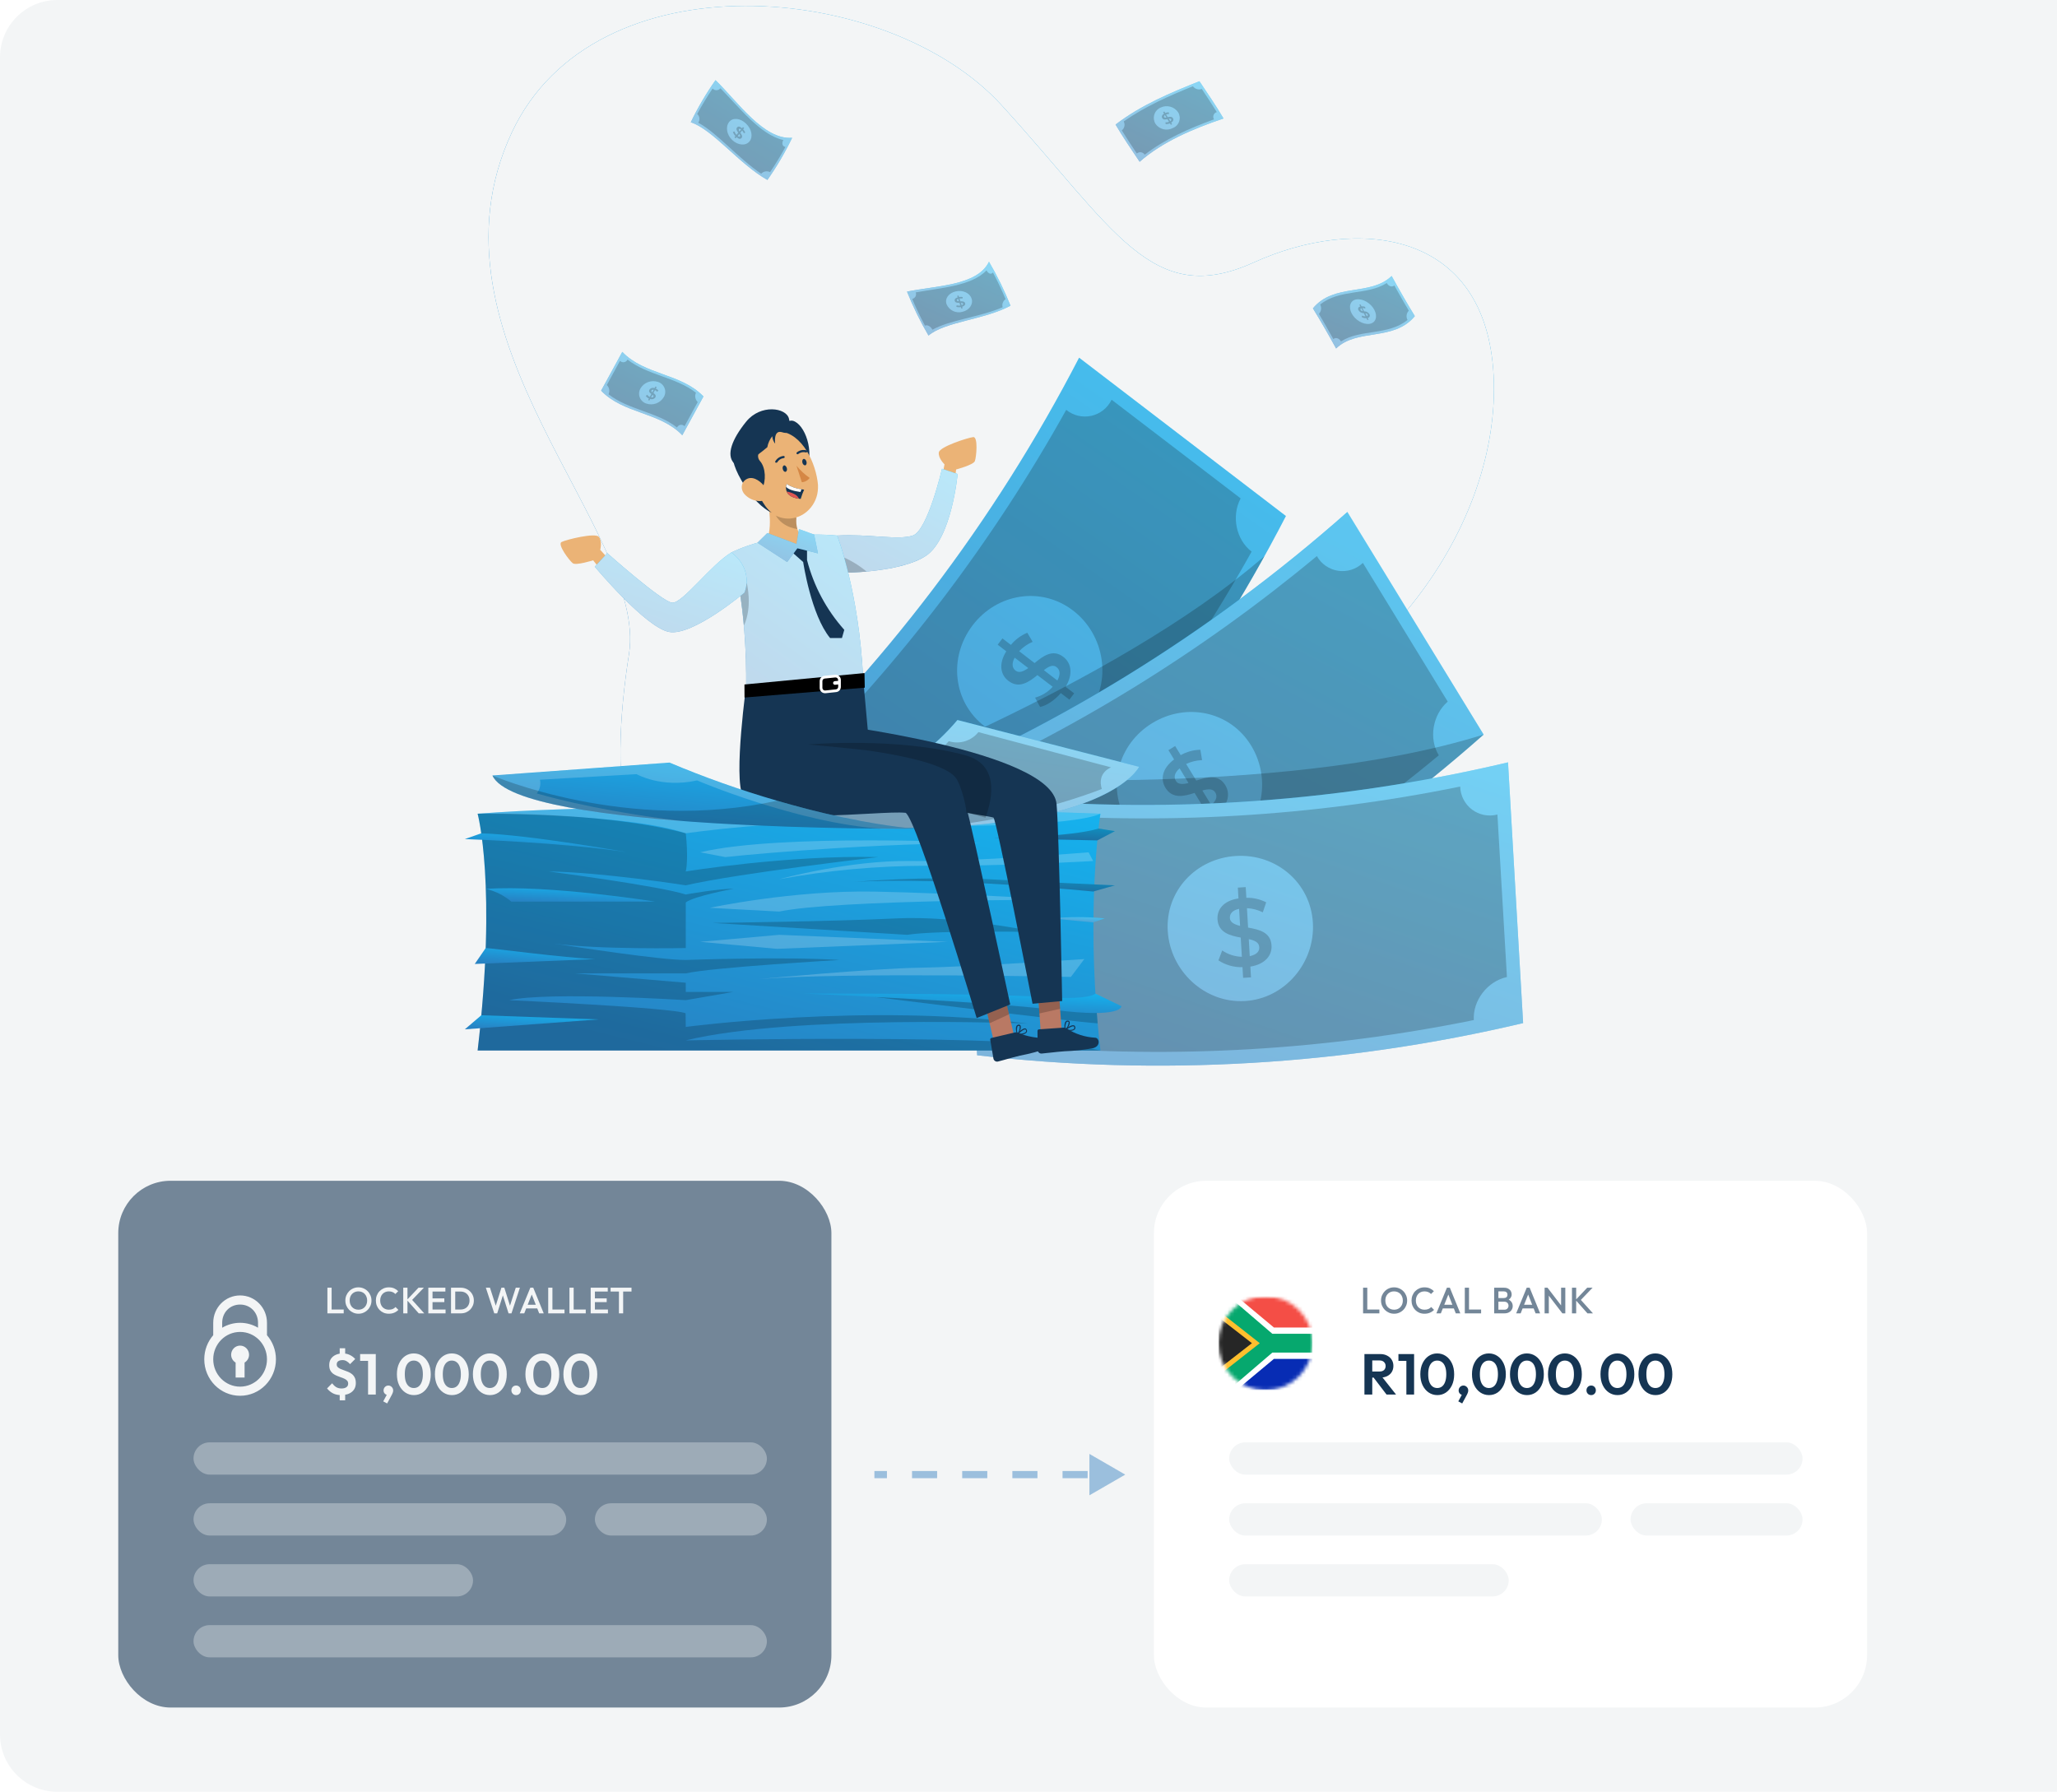 <svg width="574" height="500" viewBox="0 0 574 500" fill="none" xmlns="http://www.w3.org/2000/svg">
<path d="M0 16C0 7.163 7.163 0 16 0H574V500H16C7.163 500 0 492.837 0 484V16Z" fill="#F3F5F6"/>
<path d="M142.825 36.963C165.89 -12.331 247.778 -5.375 279.437 29.293C311.097 63.961 321.336 86.175 349.855 73.24C378.374 60.305 414.744 63.754 416.794 104.881C418.843 146.008 385.498 194.64 332.459 209.026C279.421 223.412 279.437 274.332 209.251 264.058C170.981 258.453 170.113 216.911 175.517 182.55C180.922 148.189 116.066 94.135 142.825 36.963Z" fill="url(#paint0_linear_3362_78514)"/>
<path d="M142.825 36.963C165.89 -12.331 247.778 -5.375 279.437 29.293C311.097 63.961 321.336 86.175 349.855 73.24C378.374 60.305 414.744 63.754 416.794 104.881C418.843 146.008 385.498 194.64 332.459 209.026C279.421 223.412 279.437 274.332 209.251 264.058C170.981 258.453 170.113 216.911 175.517 182.55C180.922 148.189 116.066 94.135 142.825 36.963Z" fill="#F3F5F6"/>
<path d="M278.668 301.578C367.161 301.578 438.899 297.375 438.899 292.192C438.899 287.008 367.161 282.805 278.668 282.805C190.175 282.805 118.437 287.008 118.437 292.192C118.437 297.375 190.175 301.578 278.668 301.578Z" fill="#F3F5F6"/>
<path d="M214.142 50.213C206.234 45.768 198.994 36.183 192.763 34.118C194.733 30.016 197.041 26.086 199.664 22.369C205.895 28.43 213.134 39.085 221.043 38.455C219.068 42.557 216.76 46.49 214.142 50.213V50.213Z" fill="url(#paint1_linear_3362_78514)"/>
<path opacity="0.5" d="M214.142 50.213C206.234 45.768 198.994 36.183 192.763 34.118C194.733 30.016 197.041 26.086 199.664 22.369C205.895 28.43 213.134 39.085 221.043 38.455C219.068 42.557 216.76 46.49 214.142 50.213V50.213Z" fill="white"/>
<path opacity="0.2" d="M219.166 40.992C218.34 40.893 218.067 39.981 218.58 39.069C212.2 37.692 206.283 29.948 201.027 24.633C200.898 24.795 200.736 24.927 200.551 25.02C200.366 25.114 200.164 25.166 199.957 25.173C199.751 25.18 199.545 25.142 199.354 25.061C199.164 24.981 198.993 24.86 198.853 24.707C197.298 27 195.861 29.372 194.548 31.813C194.892 32.107 195.114 32.52 195.169 32.97C195.224 33.42 195.108 33.874 194.845 34.243C200.11 37.062 206.018 44.193 212.406 48.48C212.714 48.143 213.123 47.917 213.572 47.837C214.02 47.758 214.482 47.829 214.886 48.04V48.04C216.437 45.763 217.871 43.408 219.183 40.984L219.166 40.992ZM204.341 39.093C202.771 37.626 202.407 35.362 203.465 34.035C204.523 32.709 206.613 32.974 208.183 34.492C209.754 36.009 210.2 38.173 209.142 39.467C208.084 40.76 205.944 40.578 204.341 39.093Z" fill="black"/>
<g opacity="0.2">
<path d="M205.539 38.264L205.258 38.604L204.944 38.314C205.044 38.198 205.134 38.082 205.234 37.974C204.91 37.654 204.667 37.262 204.523 36.83L204.953 36.681C205.063 37.039 205.252 37.368 205.506 37.642L206.01 37.029C205.663 36.548 205.308 36.001 205.663 35.578C206.019 35.155 206.432 35.271 207.052 35.793C207.151 35.685 207.242 35.569 207.341 35.453L207.647 35.752L207.366 36.092C207.626 36.354 207.833 36.663 207.977 37.004L207.564 37.17C207.449 36.894 207.289 36.64 207.093 36.415L206.581 37.029C206.928 37.51 207.3 38.057 206.944 38.48C206.589 38.903 206.176 38.812 205.539 38.264ZM206.366 36.664L206.812 36.125C206.523 35.901 206.316 35.901 206.209 36.034C206.101 36.166 206.151 36.432 206.325 36.697L206.366 36.664ZM206.482 38.04C206.605 37.891 206.482 37.667 206.308 37.394L205.862 37.933C206.126 38.198 206.325 38.206 206.44 38.074L206.482 38.04Z" fill="black"/>
</g>
<path d="M281.974 85.303C274.701 89.234 263.694 89.731 259.099 93.637C256.793 89.71 254.787 85.613 253.099 81.381C260.859 79.723 272.718 79.831 275.974 73.04C278.278 76.971 280.284 81.07 281.974 85.303V85.303Z" fill="url(#paint2_linear_3362_78514)"/>
<path opacity="0.5" d="M281.974 85.303C274.701 89.234 263.694 89.731 259.099 93.637C256.793 89.71 254.787 85.613 253.099 81.381C260.859 79.723 272.718 79.831 275.974 73.04C278.278 76.971 280.284 81.07 281.974 85.303V85.303Z" fill="white"/>
<path opacity="0.2" d="M277.073 76.05C276.593 76.68 275.75 76.373 275.279 75.445C271.147 79.856 262.255 80.337 255.528 81.597C255.601 81.78 255.633 81.976 255.622 82.173C255.611 82.369 255.557 82.561 255.464 82.734C255.371 82.907 255.241 83.058 255.084 83.175C254.927 83.293 254.745 83.374 254.553 83.413C255.545 85.768 256.702 88.239 258.123 90.876C258.768 90.552 259.702 91.058 260.189 92.012C264.916 89.317 273.337 88.504 279.783 85.743C279.661 85.328 279.676 84.884 279.825 84.478C279.974 84.072 280.249 83.725 280.61 83.488V83.488C279.626 81.141 278.478 78.678 277.073 76.025V76.05ZM268.544 87.02C267.675 87.261 266.749 87.176 265.937 86.783C265.125 86.389 264.483 85.713 264.131 84.881C263.578 83.272 264.784 81.73 266.734 81.307C268.685 80.884 270.602 81.738 271.123 83.33C271.643 84.922 270.461 86.58 268.544 87.02Z" fill="black"/>
<g opacity="0.2">
<path d="M268.486 85.595C268.536 85.736 268.577 85.877 268.619 86.018L268.238 86.109C268.238 85.968 268.148 85.827 268.106 85.686C267.694 85.765 267.268 85.742 266.867 85.62C266.867 85.471 266.924 85.33 266.958 85.189C267.284 85.302 267.634 85.33 267.974 85.272C267.9 85.023 267.817 84.774 267.734 84.517C267.189 84.517 266.586 84.517 266.42 83.978C266.296 83.597 266.536 83.19 267.247 82.975C267.197 82.834 267.156 82.693 267.106 82.552L267.495 82.469C267.495 82.61 267.577 82.751 267.627 82.892C267.962 82.821 268.308 82.821 268.643 82.892L268.569 83.315C268.295 83.268 268.016 83.268 267.743 83.315C267.825 83.564 267.908 83.821 267.982 84.078C268.536 84.078 269.139 84.078 269.304 84.592C269.445 84.957 269.197 85.371 268.486 85.595ZM267.594 84.061C267.519 83.837 267.453 83.613 267.379 83.389C267.065 83.505 266.966 83.671 267.015 83.837C267.065 84.003 267.305 84.053 267.594 84.061V84.061ZM268.734 84.741C268.676 84.558 268.445 84.517 268.148 84.517C268.214 84.741 268.288 84.965 268.354 85.18C268.685 85.064 268.751 84.907 268.751 84.741H268.734Z" fill="black"/>
</g>
<path d="M341.416 33.056C332.838 35.958 324.401 39.548 318.013 45.145C315.748 41.779 313.418 38.354 311.294 34.764C318.442 29.283 326.781 25.825 334.698 22.674C336.962 26.041 339.292 29.465 341.416 33.056Z" fill="url(#paint3_linear_3362_78514)"/>
<path opacity="0.5" d="M341.416 33.056C332.838 35.958 324.401 39.548 318.013 45.145C315.748 41.779 313.418 38.354 311.294 34.764C318.442 29.283 326.781 25.825 334.698 22.674C336.962 26.041 339.292 29.465 341.416 33.056Z" fill="white"/>
<path opacity="0.2" d="M335.359 24.822C334.92 24.984 334.441 24.998 333.994 24.862C333.546 24.726 333.155 24.447 332.88 24.067C326.318 26.729 319.575 29.673 313.559 33.893C313.783 34.302 313.854 34.777 313.758 35.234C313.663 35.69 313.407 36.097 313.038 36.381C314.393 38.578 315.807 40.717 317.22 42.832C317.381 42.693 317.569 42.591 317.773 42.533C317.977 42.474 318.191 42.461 318.401 42.493C318.61 42.525 318.81 42.603 318.987 42.72C319.164 42.837 319.314 42.991 319.426 43.172C324.996 38.86 331.822 35.825 338.764 33.313C338.65 33.134 338.58 32.931 338.559 32.719C338.539 32.508 338.567 32.295 338.644 32.097C338.72 31.9 338.842 31.723 338.999 31.581C339.157 31.439 339.345 31.337 339.549 31.281V31.281C338.194 29.092 336.772 26.953 335.367 24.838L335.359 24.822ZM327.294 35.726C326.477 36.162 325.528 36.282 324.629 36.062C323.729 35.841 322.942 35.297 322.418 34.532C322.19 34.15 322.045 33.724 321.992 33.282C321.94 32.841 321.982 32.393 322.114 31.968C322.247 31.544 322.468 31.152 322.762 30.819C323.057 30.486 323.418 30.22 323.823 30.038C324.67 29.619 325.64 29.523 326.552 29.768C327.465 30.014 328.257 30.584 328.781 31.372C329.003 31.749 329.14 32.169 329.185 32.605C329.229 33.04 329.178 33.479 329.037 33.893C328.896 34.307 328.667 34.685 328.366 35.001C328.065 35.318 327.699 35.565 327.294 35.726V35.726Z" fill="black"/>
<g opacity="0.2">
<path d="M326.815 34.233L327.071 34.656L326.724 34.822L326.467 34.407C326.088 34.584 325.669 34.656 325.253 34.614C325.253 34.457 325.253 34.291 325.211 34.133C325.553 34.178 325.901 34.132 326.22 34.001C326.071 33.744 325.914 33.495 325.757 33.246C325.228 33.379 324.649 33.495 324.335 32.973C324.096 32.591 324.203 32.094 324.823 31.712L324.558 31.281L324.906 31.115L325.162 31.53C325.474 31.395 325.813 31.333 326.153 31.347C326.153 31.497 326.195 31.654 326.22 31.812C325.939 31.801 325.658 31.843 325.393 31.936L325.856 32.699C326.385 32.575 326.98 32.459 327.302 32.981C327.55 33.362 327.426 33.843 326.815 34.233ZM325.484 32.79L325.071 32.118C324.798 32.309 324.757 32.508 324.856 32.674C324.955 32.84 325.195 32.848 325.484 32.79ZM326.798 33.271C326.682 33.089 326.443 33.097 326.153 33.155L326.558 33.818C326.839 33.628 326.897 33.437 326.798 33.288V33.271Z" fill="black"/>
</g>
<path d="M190.391 121.456C184.144 114.922 173.987 115.535 167.74 109.018C169.707 105.414 171.676 101.807 173.649 98.197C179.896 104.731 190.053 104.126 196.3 110.635C194.333 114.244 192.364 117.851 190.391 121.456Z" fill="url(#paint4_linear_3362_78514)"/>
<path opacity="0.5" d="M190.391 121.456C184.144 114.922 173.987 115.535 167.74 109.018C169.707 105.414 171.676 101.807 173.649 98.197C179.896 104.731 190.053 104.126 196.3 110.635C194.333 114.244 192.364 117.851 190.391 121.456Z" fill="white"/>
<path opacity="0.2" d="M194.705 112.194C194.358 111.871 194.122 111.444 194.033 110.978C193.944 110.511 194.006 110.028 194.21 109.598C188.557 105.204 180.756 104.748 175.103 100.345C175.015 100.535 174.881 100.701 174.714 100.828C174.547 100.955 174.352 101.04 174.145 101.074C173.938 101.108 173.726 101.092 173.528 101.025C173.329 100.959 173.149 100.845 173.004 100.693L169.327 107.442C169.671 107.766 169.904 108.191 169.991 108.656C170.079 109.121 170.017 109.602 169.814 110.03C175.467 114.432 183.268 114.889 188.921 119.291C189.008 119.1 189.141 118.934 189.308 118.806C189.474 118.678 189.67 118.592 189.876 118.557C190.083 118.522 190.295 118.538 190.495 118.604C190.694 118.67 190.874 118.783 191.02 118.935V118.935L194.697 112.194H194.705ZM180.326 112.608C179.914 112.475 179.538 112.25 179.224 111.951C178.911 111.651 178.668 111.285 178.515 110.879C178.362 110.473 178.302 110.037 178.339 109.604C178.377 109.172 178.511 108.753 178.731 108.379C179.218 107.561 179.972 106.936 180.864 106.61C181.757 106.284 182.734 106.276 183.632 106.588C184.044 106.719 184.421 106.941 184.736 107.239C185.05 107.536 185.294 107.901 185.448 108.306C185.602 108.711 185.663 109.146 185.626 109.578C185.589 110.01 185.455 110.428 185.235 110.801C184.75 111.624 183.996 112.253 183.102 112.583C182.207 112.912 181.227 112.921 180.326 112.608V112.608Z" fill="black"/>
<g opacity="0.2">
<path d="M181.441 111.323C181.367 111.472 181.284 111.622 181.202 111.771L180.846 111.638L181.086 111.199C180.725 111.062 180.417 110.812 180.21 110.486L180.623 110.154C180.79 110.425 181.035 110.639 181.326 110.767C181.466 110.502 181.615 110.237 181.764 109.938C181.342 109.656 180.937 109.325 181.21 108.769C181.359 108.537 181.584 108.364 181.847 108.281C182.109 108.198 182.393 108.209 182.648 108.313L182.896 107.857L183.251 107.99L183.003 108.429C183.299 108.544 183.556 108.739 183.747 108.993L183.35 109.325C183.193 109.13 182.996 108.971 182.772 108.86L182.334 109.69C182.755 109.971 183.16 110.303 182.896 110.859C182.744 111.092 182.516 111.266 182.251 111.351C181.986 111.436 181.7 111.426 181.441 111.323V111.323ZM182.02 109.491L182.408 108.777C182.078 108.711 181.871 108.777 181.78 108.985C181.689 109.192 181.813 109.325 182.02 109.491V109.491ZM182.326 110.701C182.433 110.502 182.326 110.345 182.069 110.179L181.681 110.884C182.02 110.958 182.226 110.867 182.326 110.701Z" fill="black"/>
</g>
<path d="M394.802 88.214C388.901 95.361 378.736 91.531 372.836 97.244C370.679 93.322 368.522 89.549 366.365 86.05C372.266 78.902 382.43 82.733 388.331 77.02C390.488 80.942 392.645 84.698 394.802 88.214Z" fill="url(#paint5_linear_3362_78514)"/>
<path opacity="0.5" d="M394.802 88.214C388.901 95.361 378.736 91.531 372.836 97.244C370.679 93.322 368.522 89.549 366.365 86.05C372.266 78.902 382.43 82.733 388.331 77.02C390.488 80.942 392.645 84.698 394.802 88.214Z" fill="white"/>
<path opacity="0.2" d="M389.092 79.649C388.439 80.238 387.439 79.882 386.976 78.978C381.563 82.477 373.795 80.578 368.391 84.989C368.616 85.403 368.702 85.879 368.638 86.346C368.574 86.813 368.363 87.247 368.035 87.585C369.374 89.848 370.721 92.203 372.068 94.624C372.721 94.036 373.721 94.392 374.184 95.288C379.588 91.789 387.356 93.687 392.769 89.284C392.542 88.873 392.454 88.398 392.518 87.932C392.582 87.465 392.795 87.032 393.125 86.697V86.697C391.778 84.442 390.431 82.079 389.092 79.658V79.649ZM382.142 90.379C380.373 90.619 378.167 89.334 377.183 87.469C376.2 85.603 376.787 83.787 378.547 83.538C380.307 83.29 382.53 84.591 383.505 86.457C384.481 88.323 383.91 90.13 382.142 90.379Z" fill="black"/>
<g opacity="0.2">
<path d="M381.637 88.728L381.902 89.234L381.563 89.284L381.29 88.778C380.867 88.813 380.443 88.736 380.059 88.554L380.009 88.065C380.327 88.224 380.679 88.301 381.034 88.288L380.563 87.385C380.274 87.394 379.987 87.327 379.732 87.19C379.477 87.053 379.262 86.852 379.109 86.605C379.038 86.509 378.993 86.396 378.98 86.277C378.968 86.159 378.987 86.038 379.035 85.929C379.084 85.82 379.161 85.726 379.258 85.657C379.355 85.588 379.469 85.546 379.588 85.536L379.315 85.022L379.662 84.972L379.927 85.478C380.27 85.453 380.614 85.504 380.935 85.627C380.935 85.793 380.976 85.95 381.001 86.108C380.737 86.008 380.457 85.961 380.175 85.967L380.662 86.879C380.951 86.869 381.237 86.935 381.492 87.07C381.747 87.205 381.962 87.405 382.117 87.65C382.187 87.747 382.231 87.86 382.244 87.98C382.256 88.099 382.237 88.219 382.189 88.329C382.14 88.438 382.063 88.532 381.967 88.603C381.87 88.673 381.756 88.716 381.637 88.728ZM380.315 86.838L379.885 86.008C379.613 86.108 379.571 86.29 379.679 86.489C379.748 86.595 379.843 86.683 379.954 86.743C380.065 86.804 380.189 86.836 380.315 86.838ZM381.654 87.766C381.579 87.663 381.481 87.578 381.367 87.519C381.254 87.46 381.129 87.428 381.001 87.426L381.423 88.255C381.662 88.139 381.712 87.965 381.613 87.766H381.654Z" fill="black"/>
</g>
<path d="M358.829 144C335.238 189.65 303.945 230.856 266.338 265.79L208.564 221.611C246.197 186.685 277.513 145.479 301.121 99.822L358.829 144Z" fill="url(#paint6_linear_3362_78514)"/>
<path opacity="0.2" d="M358.829 144C356.89 147.765 354.89 151.496 352.829 155.194C330.022 196.425 300.827 233.756 266.338 265.79L208.564 221.611C246.197 186.685 277.513 145.479 301.121 99.822L358.829 144Z" fill="white"/>
<path opacity="0.2" d="M310.154 111.62C309.603 112.737 308.809 113.714 307.831 114.481C306.852 115.247 305.714 115.783 304.501 116.047C303.287 116.312 302.03 116.298 300.823 116.009C299.616 115.719 298.489 115.16 297.526 114.373C277.042 151.147 251.461 184.819 221.547 214.38C222.564 215.097 223.406 216.036 224.009 217.127C224.612 218.217 224.961 219.431 225.028 220.676C225.096 221.922 224.881 223.166 224.399 224.316C223.918 225.466 223.183 226.492 222.249 227.315L258.256 254.852C260.28 253.002 262.874 251.902 265.607 251.736C268.34 251.57 271.048 252.348 273.28 253.94C303.196 224.381 328.778 190.709 349.259 153.933C344.92 150.616 343.59 144.033 346.16 139.157L346.201 139.082L310.187 111.545L310.154 111.62ZM303.542 199.123C296.741 208.053 283.643 209.488 274.775 202.705C265.908 195.923 264.586 183.468 271.395 174.513C278.205 165.558 290.543 163.568 299.427 170.367C308.311 177.167 310.393 190.193 303.576 199.123H303.542Z" fill="black"/>
<g opacity="0.2">
<path d="M297.361 191.661L299.75 193.485L298.411 195.243L296.023 193.41C294.295 195.417 292.039 196.909 290.238 197.274L288.833 194.679C290.728 194.165 292.435 193.114 293.75 191.652L289.486 188.394C287.106 190.334 284.354 192.274 281.395 190.002C279.222 188.344 278.569 185.334 280.8 181.752L278.396 179.911C278.842 179.331 279.288 178.742 279.726 178.153L282.09 179.961C283.315 178.474 284.884 177.31 286.66 176.57L288.155 179.107C286.735 179.706 285.454 180.596 284.395 181.719L288.692 185.036C291.073 183.087 293.75 181.031 296.709 183.294C298.874 184.928 299.568 187.996 297.361 191.661ZM286.932 186.429L283.139 183.527C282.213 185.226 282.478 186.453 283.42 187.167C284.362 187.88 285.602 187.39 286.932 186.429ZM294.866 186.188C293.824 185.359 292.626 185.964 291.287 187.017L295.056 189.903C296.023 188.112 295.766 186.893 294.849 186.188H294.866Z" fill="black"/>
</g>
<path opacity="0.2" d="M352.854 155.178C330.04 196.416 300.837 233.753 266.338 265.79C266.338 265.79 241.86 228.319 231.704 221.354C231.704 221.354 310.559 191.993 352.854 155.178Z" fill="black"/>
<path d="M414 204.988C375.568 239.014 331.553 266.105 283.908 285.061L245.893 222.939C293.537 203.985 337.549 176.894 375.977 142.866C388.659 163.579 401.334 184.286 414 204.988Z" fill="url(#paint7_linear_3362_78514)"/>
<path opacity="0.3" d="M413.999 204.985C375.567 239.011 331.553 266.103 283.907 285.059L267.487 258.21C260.324 246.463 253.138 234.709 245.926 222.945C293.57 203.991 337.582 176.9 376.01 142.872C388.67 163.579 401.333 184.283 413.999 204.985Z" fill="white"/>
<path opacity="0.2" d="M380.225 157.151C379.317 158.002 378.227 158.635 377.039 159.003C375.852 159.37 374.596 159.462 373.368 159.272C372.139 159.082 370.97 158.615 369.947 157.906C368.925 157.197 368.076 156.264 367.465 155.178C335.131 182.054 299.16 204.193 260.628 220.931C261.32 221.968 261.768 223.148 261.938 224.384C262.108 225.619 261.997 226.878 261.611 228.064C261.226 229.249 260.577 230.332 259.714 231.23C258.851 232.127 257.796 232.816 256.628 233.245L280.321 271.934C282.875 270.942 285.69 270.857 288.298 271.693C290.907 272.528 293.151 274.235 294.659 276.528C333.195 259.795 369.166 237.656 401.497 210.774C398.637 206.114 399.769 199.489 403.918 195.849L403.984 195.791L380.316 157.093L380.225 157.151ZM342.624 236.371C333.062 242.241 320.311 238.858 314.526 229.298C308.741 219.737 311.948 207.665 321.509 201.802C331.071 195.94 343.301 198.486 349.144 208.079C354.987 217.673 352.218 230.517 342.624 236.371Z" fill="black"/>
<g opacity="0.2">
<path d="M339.516 227.142L341.086 229.712L339.202 230.865C338.69 230.036 338.169 229.207 337.648 228.328C335.318 229.563 332.69 230.144 330.847 229.829C330.723 228.85 330.599 227.872 330.467 226.893C332.418 227.098 334.386 226.736 336.136 225.848C335.205 224.323 334.274 222.797 333.343 221.271C330.417 222.217 327.161 223.021 325.211 219.837C323.781 217.499 324.252 214.456 327.624 211.927L326.046 209.34L327.922 208.179L329.475 210.724C331.152 209.782 333.033 209.264 334.954 209.215C335.12 210.185 335.277 211.155 335.442 212.117C333.9 212.17 332.384 212.537 330.988 213.195L333.814 217.822C336.739 216.868 339.971 215.923 341.913 219.099C343.342 221.437 342.88 224.547 339.516 227.142ZM331.649 218.502C330.817 217.142 329.99 215.782 329.17 214.422C327.69 215.674 327.517 216.91 328.12 217.922C328.723 218.933 330.079 218.925 331.649 218.502ZM339.128 221.155C338.442 220.028 337.12 220.135 335.508 220.591L337.987 224.646C339.508 223.361 339.731 222.134 339.128 221.155Z" fill="black"/>
</g>
<path opacity="0.2" d="M414 204.986C375.567 239.012 331.553 266.104 283.907 285.06L267.487 258.211L264.619 216.612C264.619 216.612 355.771 223.212 414 204.986Z" fill="black"/>
<path d="M425.024 285.5C375.136 297.294 323.589 300.332 272.668 294.48C271.258 270.229 269.842 245.976 268.42 221.72C319.352 227.584 370.911 224.545 420.809 212.74C422.203 236.996 423.608 261.25 425.024 285.5Z" fill="url(#paint8_linear_3362_78514)"/>
<path opacity="0.4" d="M425.024 285.5C375.136 297.294 323.589 300.332 272.668 294.48C271.258 270.229 269.842 245.976 268.42 221.72C319.352 227.584 370.911 224.545 420.809 212.74C422.203 236.996 423.608 261.25 425.024 285.5Z" fill="white"/>
<path opacity="0.2" d="M417.768 227.316C416.566 227.624 415.309 227.656 414.092 227.41C412.876 227.165 411.73 226.647 410.74 225.896C409.75 225.144 408.941 224.179 408.374 223.071C407.806 221.964 407.495 220.742 407.463 219.497C366.314 227.872 324.187 230.343 282.346 226.835C282.467 228.077 282.305 229.329 281.874 230.499C281.442 231.669 280.751 232.725 279.854 233.588C278.956 234.451 277.875 235.098 276.692 235.481C275.509 235.864 274.255 235.973 273.024 235.799C273.911 250.917 274.792 266.036 275.668 281.155C278.387 281.486 280.91 282.743 282.817 284.715C284.723 286.687 285.899 289.256 286.147 291.992C327.989 295.499 370.115 293.029 411.264 284.654C410.942 279.189 415.058 273.874 420.421 272.664H420.504L417.851 227.316H417.768ZM347.342 279.347C336.153 279.985 326.533 270.956 325.856 259.787C325.178 248.618 333.764 239.497 344.954 238.858C356.143 238.22 365.705 246.321 366.358 257.49C367.011 268.659 358.523 278.725 347.342 279.347Z" fill="black"/>
<g opacity="0.2">
<path d="M348.912 269.738L349.086 272.739L346.888 272.872L346.714 269.895C344.337 269.962 341.996 269.3 340.004 267.996C340.359 267.076 340.706 266.156 341.053 265.235C342.678 266.336 344.581 266.948 346.54 267.001C346.441 265.21 346.337 263.422 346.226 261.637C343.21 261.081 339.954 260.252 339.739 256.521C339.582 253.784 341.433 251.33 345.59 250.716L345.417 247.69L347.615 247.557L347.788 250.534C349.71 250.489 351.613 250.925 353.325 251.803L352.383 254.589C351.001 253.902 349.494 253.507 347.954 253.428L348.276 258.851C351.292 259.389 354.59 260.086 354.813 263.826C355.003 266.52 353.135 269.049 348.912 269.738ZM346.045 258.386C345.945 256.8 345.852 255.21 345.764 253.618C343.871 254.016 343.127 255.02 343.194 256.205C343.26 257.391 344.491 257.996 346.078 258.386H346.045ZM351.391 264.273C351.317 262.963 350.102 262.424 348.466 262.068L348.739 266.819C350.714 266.396 351.491 265.459 351.391 264.273V264.273Z" fill="black"/>
</g>
<path d="M306.303 285.577C306.518 288.059 306.774 290.582 307.072 293.147H133.279C138.717 247.053 133.279 227.07 133.279 227.07C191.359 222.684 307.072 227.07 307.072 227.07C307.072 227.07 303.576 249.275 305.931 281.074C306.041 282.55 306.165 284.051 306.303 285.577Z" fill="url(#paint9_linear_3362_78514)"/>
<path opacity="0.2" d="M307.072 227.07C299.46 230.635 262.231 231.141 240.811 229.806C219.39 228.471 191.359 232.542 191.359 232.542C175.128 226.921 133.279 227.07 133.279 227.07C191.359 222.684 307.072 227.07 307.072 227.07Z" fill="white"/>
<path opacity="0.2" d="M133.279 293.147C138.717 247.053 133.279 227.07 133.279 227.07C133.279 227.07 167.732 226.315 191.359 232.542C191.359 232.542 192.185 239.574 191.359 243.189C191.359 243.189 219.779 238.562 245.075 239.176C245.075 239.176 205.92 243.695 191.359 247.053C191.359 247.053 167.939 243.388 153.121 243.189C153.121 243.189 183.929 247.21 191.359 249.615C191.359 249.615 200.168 248.006 204.78 248.006C204.78 248.006 193.747 250.021 191.359 251.821V264.557C191.359 264.557 166.765 265.046 154.427 263.28C160.286 264.2 184.177 267.89 191.359 267.89C191.359 267.89 218.498 266.887 234.257 267.89C234.257 267.89 198.35 269.963 191.359 271.638H160.534L191.359 274.233V276.812H204.581L191.359 279.101C191.359 279.101 153.121 276.663 142.122 279.101C142.122 279.101 187.252 281.157 191.309 282.757L191.359 286.571C191.359 286.571 241.968 279.863 286.726 285.635C286.726 285.635 221.365 283.031 191.359 290.328C191.359 290.328 285.246 288.28 307.055 293.147H133.279Z" fill="black"/>
<path d="M134.296 232.542L129.709 234.151C129.709 234.151 157.336 235.105 175.162 237.841C175.145 237.841 147.684 232.94 134.296 232.542Z" fill="url(#paint10_linear_3362_78514)"/>
<path opacity="0.2" d="M195.383 237.84L202.375 239.175C202.375 239.175 234.927 235.626 273.404 235.195C273.404 235.195 217.828 232.492 195.383 237.84Z" fill="white"/>
<path opacity="0.2" d="M217.44 245.345C217.44 245.345 236.96 240.005 254.074 240.27C271.189 240.536 303.766 237.841 303.766 237.841L305.047 240.27C305.047 240.27 279.503 241.771 258.421 241.597C244.677 241.623 230.962 242.878 217.44 245.345V245.345Z" fill="white"/>
<path opacity="0.2" d="M198.069 253.33C198.069 253.33 221.341 248.355 244.158 248.811C266.975 249.267 295.709 251.058 295.709 251.058C295.709 251.058 233.348 251.058 217.44 254.375L198.069 253.33Z" fill="white"/>
<path d="M238.323 246.101C238.323 246.101 258.363 244.442 275.66 245.346C292.957 246.25 311.121 247.062 311.121 247.062L305.047 248.787C305.047 248.787 263.405 244.6 238.323 246.101Z" fill="url(#paint11_linear_3362_78514)"/>
<path opacity="0.2" d="M238.323 246.101C238.323 246.101 258.363 244.442 275.66 245.346C292.957 246.25 311.121 247.062 311.121 247.062L305.047 248.787C305.047 248.787 263.405 244.6 238.323 246.101Z" fill="black"/>
<path opacity="0.2" d="M198.821 257.55C198.821 257.55 233.53 257.119 250.248 256.282C266.966 255.444 289.387 260.096 289.387 260.096C289.387 260.096 261.727 259.507 253.165 260.867L198.821 257.55Z" fill="black"/>
<path opacity="0.2" d="M195.383 262.825L217.44 260.868L264.429 262.825L216.837 264.782L195.383 262.825Z" fill="white"/>
<path opacity="0.2" d="M211.878 273.213C211.878 273.213 243.951 270.212 256.446 270.054C268.941 269.897 302.568 267.641 302.568 267.641L298.832 272.616C298.832 272.616 235.604 271.265 211.878 273.213Z" fill="white"/>
<path d="M293.205 256.282L305.047 257.401L308.27 256.282C303.259 255.812 298.215 255.812 293.205 256.282V256.282Z" fill="url(#paint12_linear_3362_78514)"/>
<path d="M306.543 231.2L311.121 231.938L306.204 234.517L277.28 233.903C277.28 233.903 298.965 233.613 306.543 231.2Z" fill="url(#paint13_linear_3362_78514)"/>
<path opacity="0.2" d="M293.205 256.282L305.047 257.401L308.27 256.282C303.259 255.812 298.215 255.812 293.205 256.282V256.282Z" fill="white"/>
<path opacity="0.2" d="M306.543 231.2L311.121 231.938L306.204 234.517L277.28 233.903C277.28 233.903 298.965 233.613 306.543 231.2Z" fill="black"/>
<path opacity="0.2" d="M306.303 285.575C298.535 285.07 244.1 278.204 244.1 278.204C247.728 277.781 295.246 280.6 305.931 281.073C306.042 282.549 306.166 284.05 306.303 285.575Z" fill="black"/>
<path d="M224.341 277.267C224.341 277.267 275.239 277.134 289.8 278.187C304.361 279.241 305.667 277.267 305.667 277.267L312.923 280.775C312.923 280.775 313.295 284.257 294.197 281.828C275.098 279.398 224.341 277.267 224.341 277.267Z" fill="url(#paint14_linear_3362_78514)"/>
<path d="M182.756 251.59C182.756 251.59 152.948 246.847 135.568 248.057C138.18 248.653 140.614 249.864 142.667 251.59H182.756Z" fill="url(#paint15_linear_3362_78514)"/>
<path d="M135.535 264.557C136.213 264.482 157.848 267.343 166.112 267.641L132.478 269.001L135.535 264.557Z" fill="url(#paint16_linear_3362_78514)"/>
<path d="M134.313 283.313L166.988 284.474L129.709 287.243L134.313 283.313Z" fill="url(#paint17_linear_3362_78514)"/>
<path d="M193.846 224.83C193.846 224.83 240.257 232.79 267.173 200.925L317.881 213.984C317.881 213.984 308.551 233.404 238.472 230.825C168.393 228.246 193.846 224.83 193.846 224.83Z" fill="url(#paint18_linear_3362_78514)"/>
<path opacity="0.5" d="M193.846 224.83C193.846 224.83 240.257 232.79 267.173 200.925L317.881 213.984C317.881 213.984 308.551 233.404 238.472 230.825C168.393 228.246 193.846 224.83 193.846 224.83Z" fill="white"/>
<path opacity="0.2" d="M220.35 226.549C220.35 226.549 248.72 225.048 264.76 206.839C266.233 207.296 267.808 207.299 269.282 206.846C270.755 206.394 272.059 205.507 273.024 204.302L310.039 214.144C310.039 214.144 306.056 215.545 307.452 220.172C307.419 220.172 258.835 239.923 220.35 226.549Z" fill="black"/>
<path d="M262.694 134.195L263.561 129.576C263.561 129.576 261.768 127.868 261.975 126.26C262.181 124.651 270.164 122.114 271.577 121.973C272.991 121.832 272.453 127.636 272.024 128.689C271.594 129.742 266.801 131.011 266.801 131.011L266.197 135.878L262.694 134.195Z" fill="#EBB376"/>
<path d="M170.657 156.898L167.492 153.432C167.492 153.432 168.112 151.035 167.104 149.808C166.096 148.581 157.956 150.596 156.699 151.251C155.443 151.906 158.931 156.525 159.856 157.188C160.782 157.851 165.509 156.359 165.509 156.359L168.583 160.181L170.657 156.898Z" fill="#EBB376"/>
<path d="M233.604 149.45C242.505 148.953 250.571 150.819 254.711 149.45C258.851 148.082 262.867 130.802 262.867 130.802L267.223 132.278C267.223 132.278 265.57 150.263 258.413 155.081C251.256 159.898 234.671 159.857 234.671 159.857L233.604 149.45Z" fill="url(#paint19_linear_3362_78514)"/>
<path opacity="0.7" d="M267.223 132.278C267.223 132.278 265.57 150.263 258.413 155.081C254.281 157.817 247.199 158.986 241.819 159.492C237.745 159.865 234.671 159.857 234.671 159.857L234.175 154.998L233.604 149.45C242.505 148.953 250.571 150.819 254.711 149.45C258.851 148.082 262.867 130.802 262.867 130.802L267.223 132.278Z" fill="white"/>
<path opacity="0.2" d="M241.819 159.492C237.744 159.865 234.67 159.857 234.67 159.857L234.174 154.998C236.945 156.078 239.525 157.595 241.819 159.492V159.492Z" fill="black"/>
<path d="M290.502 289.133L296.262 287.549L295.229 273.437L289.478 275.029L290.502 289.133Z" fill="#B97964"/>
<path d="M296.618 286.779L289.924 287.243C289.812 287.247 289.705 287.296 289.628 287.378C289.551 287.46 289.509 287.57 289.511 287.683V287.683L289.552 293.014C289.571 293.293 289.699 293.553 289.908 293.738C290.117 293.922 290.39 294.017 290.668 294.001C292.998 293.802 294.106 293.586 297.048 293.362C299.673 293.273 302.288 292.996 304.874 292.533C307.353 291.961 306.692 289.557 305.601 289.581C302.783 289.429 300.052 288.546 297.676 287.019C297.359 286.826 296.987 286.741 296.618 286.779V286.779Z" fill="#153553"/>
<path d="M298.8 287.65C298.263 287.675 297.726 287.642 297.196 287.551C297.17 287.547 297.144 287.536 297.124 287.518C297.103 287.5 297.088 287.477 297.081 287.451C297.077 287.425 297.078 287.398 297.086 287.372C297.093 287.347 297.105 287.323 297.122 287.302C297.304 287.153 298.915 285.884 299.667 286.116C299.752 286.144 299.829 286.192 299.889 286.257C299.95 286.323 299.993 286.403 300.014 286.489C300.072 286.618 300.092 286.761 300.072 286.9C300.051 287.04 299.991 287.171 299.899 287.277C299.589 287.531 299.199 287.663 298.8 287.65ZM299.585 286.407C299.188 286.282 298.229 286.854 297.568 287.343C298.651 287.476 299.428 287.393 299.692 287.095C299.745 287.023 299.779 286.939 299.791 286.85C299.802 286.762 299.791 286.672 299.758 286.589C299.745 286.547 299.722 286.509 299.692 286.478C299.662 286.446 299.625 286.422 299.585 286.407V286.407Z" fill="#153553"/>
<path d="M297.221 287.549C297.212 287.554 297.202 287.556 297.192 287.556C297.182 287.556 297.172 287.554 297.163 287.549C297.143 287.539 297.126 287.525 297.111 287.508C297.097 287.491 297.087 287.471 297.08 287.45C297.08 287.392 296.824 285.667 297.378 285.037C297.451 284.958 297.541 284.896 297.641 284.856C297.741 284.816 297.849 284.799 297.956 284.805C298.075 284.801 298.192 284.836 298.289 284.905C298.385 284.974 298.457 285.073 298.493 285.186C298.667 285.833 297.865 287.143 297.303 287.533C297.292 287.541 297.278 287.547 297.264 287.55C297.25 287.553 297.235 287.553 297.221 287.549V287.549ZM297.882 285.111C297.826 285.114 297.771 285.128 297.721 285.154C297.671 285.18 297.627 285.216 297.593 285.261C297.302 285.854 297.212 286.527 297.336 287.176C297.852 286.679 298.167 286.009 298.221 285.294C298.221 285.211 298.146 285.12 297.948 285.111H297.882Z" fill="#153553"/>
<path opacity="0.2" d="M289.478 275.029L295.238 273.446L295.824 281.513L290.031 282.807L289.478 275.029Z" fill="black"/>
<path d="M282.965 288.925L277.519 291.421L276.139 285.55L274.28 277.656L279.701 275.161L281.569 283.046L282.965 288.925Z" fill="#B97964"/>
<path opacity="0.2" d="M281.569 283.046L276.139 285.55L274.28 277.656L279.701 275.161L281.569 283.046Z" fill="black"/>
<path d="M283.188 288.114L276.66 289.648C276.55 289.668 276.453 289.731 276.39 289.822C276.326 289.914 276.302 290.027 276.321 290.137V290.137L277.213 295.402C277.24 295.539 277.293 295.67 277.371 295.786C277.448 295.902 277.548 296.002 277.664 296.079C277.78 296.156 277.911 296.21 278.047 296.236C278.184 296.262 278.325 296.26 278.461 296.231C280.734 295.659 281.767 295.27 284.659 294.573C287.239 294.082 289.779 293.406 292.262 292.55C294.584 291.596 293.584 289.324 292.518 289.523C289.99 289.979 286.205 289.15 284.254 288.246C283.924 288.084 283.548 288.038 283.188 288.114Z" fill="#153553"/>
<path d="M285.486 288.628C284.958 288.736 284.421 288.786 283.882 288.777C283.855 288.781 283.828 288.776 283.804 288.762C283.78 288.749 283.761 288.728 283.75 288.702C283.738 288.68 283.731 288.654 283.731 288.628C283.731 288.602 283.738 288.576 283.75 288.553C283.907 288.379 285.287 286.895 286.072 286.97C286.159 286.985 286.241 287.021 286.311 287.076C286.38 287.131 286.434 287.203 286.469 287.285C286.551 287.407 286.594 287.552 286.594 287.699C286.594 287.847 286.551 287.991 286.469 288.114C286.21 288.394 285.863 288.575 285.486 288.628V288.628ZM286.064 287.276C285.643 287.21 284.791 287.931 284.213 288.52C285.304 288.479 286.064 288.271 286.271 287.94C286.317 287.862 286.342 287.773 286.342 287.683C286.342 287.592 286.317 287.503 286.271 287.426C286.256 287.386 286.23 287.35 286.197 287.324C286.163 287.298 286.123 287.281 286.081 287.276H286.064Z" fill="#153553"/>
<path d="M283.907 288.777C283.9 288.781 283.891 288.783 283.883 288.783C283.874 288.783 283.866 288.781 283.858 288.777C283.836 288.77 283.815 288.758 283.798 288.743C283.781 288.727 283.767 288.708 283.759 288.686C283.759 288.636 283.213 286.961 283.668 286.256C283.727 286.167 283.805 286.091 283.896 286.035C283.988 285.98 284.09 285.945 284.197 285.933C284.315 285.909 284.438 285.925 284.546 285.979C284.654 286.033 284.74 286.122 284.792 286.232C285.064 286.837 284.486 288.263 283.965 288.719C283.962 288.733 283.955 288.747 283.945 288.757C283.935 288.767 283.922 288.774 283.907 288.777V288.777ZM284.172 286.29C284.063 286.317 283.968 286.386 283.907 286.48C283.718 287.116 283.736 287.796 283.957 288.421C284.388 287.848 284.597 287.138 284.544 286.422C284.544 286.339 284.436 286.256 284.238 286.281L284.172 286.29Z" fill="#153553"/>
<path d="M242.612 208.786L240.852 189.284L208.399 190.047C208.399 190.047 204.556 217.219 207.35 222.211C212.308 231.124 245.05 226.066 252.703 226.821C255.826 228.479 272.536 284.092 272.536 284.092L281.899 280.303C281.899 280.303 271.834 233.38 269.503 224.541C266.355 212.252 253.364 212.468 242.612 208.786Z" fill="#153553"/>
<path d="M296.394 279.341L288.13 280.104C288.13 280.104 278.007 228.372 277.222 228.148C275.817 227.741 271.71 227.277 269.503 226.697C254.182 222.7 216.448 215.345 216.448 215.345L230.365 201.896C230.365 201.896 293.452 209.491 294.824 224.35C295.527 231.464 296.394 279.341 296.394 279.341Z" fill="#153553"/>
<path opacity="0.2" d="M274.999 228.189C273.585 227.783 271.693 227.285 269.503 226.705C270.115 227.028 268.346 218.977 266.578 216.896C263.065 212.75 248.967 210.495 243.918 209.682C239.686 209.002 225.505 207.75 225.505 207.75C225.505 207.75 250.545 205.577 269.412 210.776C278.742 213.347 277.081 222.484 274.999 228.189Z" fill="black"/>
<path d="M204.069 154.185C204.069 154.185 216.043 147.809 233.604 149.45C233.604 149.45 239.695 164.989 240.852 189.251L208.201 191.523C208.201 191.523 208.788 170.727 204.069 154.185Z" fill="url(#paint20_linear_3362_78514)"/>
<path opacity="0.7" d="M208.201 191.556C208.284 185.894 208.075 180.231 207.573 174.591C207.284 171.274 206.87 167.784 206.275 164.226C205.729 160.84 204.992 157.488 204.069 154.185C204.069 154.185 216.043 147.809 233.604 149.45C233.604 149.45 239.695 164.989 240.852 189.251L208.201 191.556Z" fill="white"/>
<path opacity="0.2" d="M207.597 174.592C207.308 171.275 206.895 167.784 206.3 164.227C206.88 163.636 207.578 163.175 208.349 162.876L208.391 162.511C208.366 162.909 210.076 169.036 207.597 174.592Z" fill="black"/>
<path d="M213.118 151.93C216.109 154.658 223.431 153.646 223.431 153.646C223.431 153.646 228.001 152.394 227.043 150.96C224.348 150.512 223.051 149.251 222.506 147.643C222.216 146.639 222.124 145.589 222.233 144.55C222.233 143.986 222.365 143.406 222.464 142.834L213.382 136.109C214.597 140.545 216.051 148.713 213.118 151.93Z" fill="#EBB376"/>
<path opacity="0.2" d="M215.498 140.379C215.861 145.827 220.324 147.336 222.505 147.643C222.216 146.639 222.123 145.589 222.233 144.55L215.498 140.379Z" fill="black"/>
<path d="M221.241 117.419C224.605 118.331 227.406 126.117 224.886 131.267C222.365 136.416 214.771 122.013 214.771 122.013C214.771 122.013 219.068 116.839 221.241 117.419Z" fill="#153553"/>
<path d="M228.258 135.281C228.274 135.596 228.274 135.912 228.258 136.226C228.2 138.473 227.297 140.615 225.729 142.221C224.328 143.685 222.433 144.572 220.415 144.709C218.98 144.78 217.552 144.459 216.283 143.78C212.267 141.732 211.184 138.183 208.846 132.329C208.263 130.967 208.041 129.477 208.201 128.004C208.361 126.53 208.898 125.123 209.759 123.919C210.62 122.714 211.777 121.753 213.117 121.129C214.457 120.505 215.935 120.239 217.407 120.356C224.018 120.845 227.746 129.477 228.258 135.281Z" fill="#EBB376"/>
<path d="M218.44 130.959C218.564 131.448 218.977 131.788 219.266 131.647C219.556 131.506 219.713 131.058 219.556 130.577C219.399 130.096 219.002 129.748 218.729 129.889C218.456 130.03 218.283 130.461 218.44 130.959Z" fill="#153553"/>
<path d="M223.919 129.153C224.043 129.643 224.464 129.941 224.745 129.842C225.026 129.742 225.191 129.253 225.034 128.764C224.877 128.274 224.489 127.976 224.208 128.075C223.927 128.175 223.77 128.689 223.919 129.153Z" fill="#153553"/>
<path d="M222.258 129.966C223.323 131.262 224.561 132.406 225.935 133.366C225.68 133.715 225.352 134.004 224.974 134.211C224.595 134.419 224.176 134.541 223.745 134.568L222.258 129.966Z" fill="#D58745"/>
<path d="M225.184 126.158C225.144 126.196 225.095 126.225 225.042 126.241C224.989 126.257 224.933 126.259 224.878 126.249C224.516 126.15 224.137 126.137 223.769 126.212C223.402 126.287 223.057 126.447 222.762 126.68C222.706 126.735 222.629 126.765 222.55 126.764C222.471 126.762 222.396 126.729 222.341 126.672C222.286 126.615 222.256 126.538 222.258 126.459C222.259 126.379 222.292 126.304 222.349 126.249V126.249C222.716 125.947 223.15 125.736 223.614 125.635C224.078 125.534 224.56 125.546 225.019 125.669C225.057 125.676 225.094 125.692 225.127 125.714C225.159 125.736 225.187 125.765 225.209 125.798C225.23 125.831 225.245 125.868 225.252 125.907C225.259 125.946 225.258 125.986 225.25 126.025C225.233 126.072 225.211 126.116 225.184 126.158V126.158Z" fill="#153553"/>
<path d="M216.63 129.119C216.574 129.14 216.513 129.14 216.457 129.119C216.389 129.079 216.34 129.014 216.32 128.938C216.299 128.862 216.31 128.781 216.349 128.713V128.713C216.59 128.3 216.926 127.951 217.328 127.694C217.731 127.437 218.188 127.281 218.663 127.237C218.702 127.236 218.741 127.242 218.778 127.256C218.814 127.27 218.848 127.291 218.876 127.318C218.904 127.345 218.927 127.378 218.943 127.413C218.959 127.449 218.968 127.488 218.969 127.527V127.527C218.969 127.606 218.939 127.681 218.885 127.738C218.831 127.795 218.758 127.83 218.68 127.834C218.306 127.879 217.947 128.011 217.633 128.22C217.319 128.429 217.057 128.708 216.87 129.036C216.838 129.066 216.8 129.089 216.759 129.103C216.717 129.117 216.674 129.123 216.63 129.119V129.119Z" fill="#153553"/>
<path d="M210.78 123.372L212.077 125.859C211.726 126.241 211.531 126.741 211.531 127.261C211.531 127.78 211.726 128.281 212.077 128.662C213.73 130.519 213.796 134.367 212.639 136.357C212.639 136.357 212.234 135.436 211.523 135.959C210.813 136.481 212.912 141.315 215.35 143.065C215.35 143.065 212.201 141.846 208.912 137.194C205.871 132.899 204.202 128.977 204.474 126.755L210.78 123.372Z" fill="#153553"/>
<path d="M207.862 138.025C208.962 139.16 210.466 139.811 212.044 139.833C214.143 139.833 214.639 137.835 213.597 136.135C212.664 134.634 210.441 132.769 208.565 133.589C206.689 134.41 206.523 136.616 207.862 138.025Z" fill="#EBB376"/>
<path d="M224.39 136.648C224.01 137.483 223.689 138.345 223.432 139.227L222.952 139.169C220.787 138.878 219.87 138.024 219.523 137.162C219.361 136.74 219.302 136.285 219.349 135.835C219.366 135.577 219.422 135.323 219.514 135.081C220.771 135.86 222.181 136.358 223.646 136.54C224.126 136.623 224.39 136.648 224.39 136.648Z" fill="#153553"/>
<path d="M223.655 136.54L223.349 137.295C221.308 137.013 219.903 136.54 219.349 135.835C219.366 135.577 219.422 135.323 219.514 135.081C220.773 135.861 222.186 136.359 223.655 136.54V136.54Z" fill="white"/>
<path d="M222.952 139.169C220.787 138.878 219.87 138.024 219.522 137.162C220.347 137.3 221.141 137.58 221.869 137.991C222.343 138.262 222.721 138.673 222.952 139.169V139.169Z" fill="#DE5753"/>
<path d="M216.308 123.804C216.308 123.804 215.729 119.841 218.225 120.612C220.721 121.383 220.894 119.874 220.151 116.814C219.407 113.754 212.25 112.668 208.201 117.685C204.151 122.701 202.738 126.905 204.697 129.127C206.655 131.349 214.118 124.791 214.118 124.791C214.321 123.67 214.795 122.617 215.498 121.723C215.544 122.485 215.827 123.213 216.308 123.804V123.804Z" fill="#153553"/>
<path d="M220.167 153.331L224.125 156.838C224.125 156.838 226.299 171.598 231.637 178.049H234.943L235.596 175.76C230.63 170.197 227.065 163.521 225.2 156.291V151.59L220.167 153.331Z" fill="#153553"/>
<path d="M214.126 148.736L222.258 151.796L222.952 147.641L227.175 149.175L228.258 154.424L222.506 152.998L219.655 156.829L211.366 151.447L214.126 148.736Z" fill="url(#paint21_linear_3362_78514)"/>
<path opacity="0.5" d="M214.126 148.736L222.258 151.796L222.952 147.641L227.175 149.175L228.258 154.424L222.506 152.998L219.655 156.829L211.366 151.447L214.126 148.736Z" fill="white"/>
<path d="M207.738 191.009L241.232 187.817L241.307 191.896L207.755 194.649L207.738 191.009Z" fill="black"/>
<path d="M234.142 188.655C233.99 188.518 233.812 188.415 233.618 188.352C233.425 188.29 233.22 188.268 233.018 188.29L230.051 188.597C229.684 188.635 229.345 188.809 229.1 189.085C228.855 189.361 228.723 189.72 228.729 190.09V191.997C228.737 192.389 228.9 192.762 229.182 193.034C229.464 193.306 229.842 193.455 230.233 193.448H230.357L233.324 193.133C233.689 193.095 234.028 192.921 234.271 192.644C234.515 192.368 234.646 192.009 234.637 191.64V189.741C234.636 189.535 234.592 189.332 234.506 189.145C234.421 188.957 234.296 188.791 234.142 188.655V188.655ZM233.274 192.37L230.315 192.685C230.214 192.699 230.111 192.691 230.012 192.663C229.914 192.634 229.823 192.585 229.745 192.518C229.667 192.452 229.604 192.369 229.56 192.277C229.516 192.184 229.492 192.083 229.489 191.98V190.081C229.486 189.901 229.55 189.726 229.67 189.591C229.789 189.456 229.955 189.37 230.134 189.352L233.092 189.045H233.158C233.346 189.045 233.526 189.119 233.661 189.25C233.795 189.382 233.873 189.561 233.877 189.75V190.007H233.761L232.935 190.081C232.869 190.087 232.805 190.106 232.746 190.137C232.687 190.168 232.635 190.211 232.592 190.262C232.549 190.313 232.517 190.372 232.497 190.436C232.478 190.499 232.47 190.566 232.476 190.633C232.482 190.699 232.501 190.764 232.532 190.823C232.563 190.882 232.605 190.934 232.656 190.977C232.707 191.02 232.766 191.052 232.83 191.072C232.893 191.092 232.96 191.099 233.026 191.093L233.852 191.01H233.894V191.665C233.893 191.838 233.83 192.005 233.716 192.135C233.602 192.264 233.445 192.348 233.274 192.37V192.37Z" fill="white"/>
<path d="M204.069 154.184C198.483 157.501 190.417 168.421 187.583 168.197C184.748 167.973 169.46 154.35 169.46 154.35L165.972 158.139C165.972 158.139 180.095 175.063 186.674 176.34C193.252 177.617 207.739 165.378 207.739 165.378C208.558 163.269 208.558 160.928 207.739 158.819C206.996 156.946 205.719 155.334 204.069 154.184V154.184Z" fill="url(#paint22_linear_3362_78514)"/>
<path opacity="0.7" d="M204.069 154.184C198.483 157.501 190.417 168.421 187.583 168.197C184.748 167.973 169.46 154.35 169.46 154.35L165.972 158.139C165.972 158.139 180.095 175.063 186.674 176.34C193.252 177.617 207.739 165.378 207.739 165.378C208.558 163.269 208.558 160.928 207.739 158.819C206.996 156.946 205.719 155.334 204.069 154.184V154.184Z" fill="white"/>
<path d="M255.207 231.265C255.207 231.265 144.296 232.036 137.412 216.406L186.806 212.808C196.608 216.934 206.641 220.486 216.854 223.446C228.258 226.788 241.778 229.955 255.207 231.265Z" fill="url(#paint23_linear_3362_78514)"/>
<path opacity="0.2" d="M255.207 231.267C255.207 231.267 251.728 231.267 245.943 231.267C222.217 229.608 194.516 217.784 194.516 217.784C184.516 219.99 177.641 216.035 177.641 216.035L150.683 217.585C150.829 218.251 150.822 218.942 150.665 219.605C150.508 220.268 150.203 220.887 149.774 221.416C163.749 225.355 178.814 227.751 191.095 229.202C165.154 227.253 140.535 223.539 137.378 216.433L186.772 212.834C186.772 212.834 221.275 227.95 255.207 231.267Z" fill="white"/>
<path opacity="0.2" d="M255.207 231.264C255.207 231.264 144.296 232.035 137.412 216.405C137.412 216.405 174.889 232.649 216.854 223.445C228.258 226.786 241.778 229.954 255.207 231.264Z" fill="black"/>
<g filter="url(#filter0_d_3362_78514)">
<rect x="33" y="329.5" width="199" height="147" rx="14.602" fill="#738698"/>
</g>
<path d="M91.362 366.5V359.345H92.538V366.5H91.362ZM92.17 366.5V365.427H95.911V366.5H92.17ZM100.031 366.602C99.52 366.602 99.043 366.507 98.6 366.316C98.157 366.125 97.769 365.863 97.435 365.529C97.101 365.188 96.839 364.796 96.648 364.353C96.464 363.904 96.372 363.423 96.372 362.912C96.372 362.401 96.464 361.924 96.648 361.481C96.839 361.038 97.098 360.65 97.425 360.316C97.759 359.975 98.144 359.713 98.58 359.529C99.023 359.338 99.5 359.243 100.011 359.243C100.522 359.243 100.996 359.338 101.432 359.529C101.875 359.713 102.263 359.975 102.597 360.316C102.931 360.65 103.19 361.042 103.374 361.491C103.565 361.934 103.66 362.411 103.66 362.922C103.66 363.433 103.565 363.914 103.374 364.364C103.19 364.807 102.931 365.195 102.597 365.529C102.27 365.863 101.885 366.125 101.442 366.316C101.006 366.507 100.536 366.602 100.031 366.602ZM100.011 365.478C100.495 365.478 100.917 365.369 101.278 365.151C101.646 364.933 101.933 364.633 102.137 364.251C102.348 363.863 102.454 363.416 102.454 362.912C102.454 362.537 102.392 362.197 102.27 361.89C102.154 361.577 101.987 361.307 101.769 361.082C101.551 360.851 101.292 360.674 100.992 360.551C100.699 360.428 100.372 360.367 100.011 360.367C99.534 360.367 99.111 360.476 98.743 360.694C98.382 360.905 98.096 361.202 97.885 361.583C97.68 361.965 97.578 362.408 97.578 362.912C97.578 363.287 97.636 363.635 97.752 363.955C97.874 364.268 98.041 364.537 98.253 364.762C98.471 364.987 98.73 365.164 99.029 365.294C99.329 365.416 99.656 365.478 100.011 365.478ZM108.492 366.602C107.974 366.602 107.494 366.51 107.051 366.326C106.615 366.135 106.233 365.873 105.906 365.539C105.579 365.198 105.327 364.807 105.15 364.364C104.973 363.914 104.884 363.433 104.884 362.922C104.884 362.411 104.973 361.934 105.15 361.491C105.327 361.042 105.579 360.65 105.906 360.316C106.233 359.982 106.615 359.72 107.051 359.529C107.494 359.338 107.974 359.243 108.492 359.243C109.072 359.243 109.572 359.338 109.995 359.529C110.417 359.72 110.792 359.979 111.119 360.306L110.322 361.103C110.111 360.871 109.852 360.691 109.545 360.561C109.245 360.432 108.894 360.367 108.492 360.367C108.138 360.367 107.814 360.428 107.521 360.551C107.228 360.674 106.973 360.851 106.755 361.082C106.543 361.307 106.38 361.577 106.264 361.89C106.148 362.203 106.09 362.548 106.09 362.922C106.09 363.297 106.148 363.641 106.264 363.955C106.38 364.268 106.543 364.541 106.755 364.773C106.973 364.997 107.228 365.171 107.521 365.294C107.814 365.416 108.138 365.478 108.492 365.478C108.929 365.478 109.296 365.413 109.596 365.284C109.903 365.147 110.162 364.963 110.373 364.732L111.17 365.529C110.843 365.863 110.458 366.125 110.015 366.316C109.572 366.507 109.065 366.602 108.492 366.602ZM116.85 366.5L113.538 362.769L116.778 359.345H118.281L114.703 363.066L114.714 362.422L118.383 366.5H116.85ZM112.526 366.5V359.345H113.702V366.5H112.526ZM119.521 366.5V359.345H120.696V366.5H119.521ZM120.328 366.5V365.427H124.335V366.5H120.328ZM120.328 363.362V362.33H123.988V363.362H120.328ZM120.328 360.418V359.345H124.284V360.418H120.328ZM126.664 366.5V365.427H128.545C129.036 365.427 129.465 365.321 129.833 365.11C130.208 364.899 130.497 364.606 130.702 364.231C130.913 363.849 131.019 363.41 131.019 362.912C131.019 362.422 130.913 361.989 130.702 361.614C130.49 361.239 130.197 360.946 129.823 360.735C129.455 360.524 129.029 360.418 128.545 360.418H126.664V359.345H128.576C129.093 359.345 129.574 359.437 130.017 359.621C130.46 359.798 130.845 360.05 131.172 360.377C131.506 360.697 131.765 361.076 131.949 361.512C132.133 361.941 132.225 362.411 132.225 362.922C132.225 363.427 132.133 363.897 131.949 364.333C131.765 364.769 131.509 365.151 131.182 365.478C130.855 365.798 130.47 366.05 130.027 366.234C129.584 366.411 129.107 366.5 128.596 366.5H126.664ZM125.857 366.5V359.345H127.032V366.5H125.857ZM137.923 366.5L135.572 359.345H136.727L138.495 364.854H138.188L139.916 359.345H140.734L142.461 364.854H142.154L143.923 359.345H145.078L142.727 366.5H141.909L140.171 361.001H140.478L138.74 366.5H137.923ZM145.041 366.5L147.985 359.345H148.803L151.726 366.5H150.459L148.169 360.704H148.599L146.288 366.5H145.041ZM146.493 365.12V364.098H150.285V365.12H146.493ZM152.977 366.5V359.345H154.152V366.5H152.977ZM153.784 366.5V365.427H157.526V366.5H153.784ZM158.904 366.5V359.345H160.079V366.5H158.904ZM159.711 366.5V365.427H163.452V366.5H159.711ZM164.83 366.5V359.345H166.006V366.5H164.83ZM165.638 366.5V365.427H169.645V366.5H165.638ZM165.638 363.362V362.33H169.297V363.362H165.638ZM165.638 360.418V359.345H169.593V360.418H165.638ZM172.715 366.5V359.549H173.891V366.5H172.715ZM170.385 360.418V359.345H176.222V360.418H170.385Z" fill="#F3F5F6"/>
<path d="M95.179 389.311C94.333 389.311 93.594 389.156 92.963 388.845C92.342 388.535 91.774 388.069 91.26 387.448L92.674 386.018C93.006 386.457 93.38 386.811 93.798 387.079C94.226 387.336 94.724 387.464 95.292 387.464C95.87 387.464 96.325 387.346 96.657 387.111C96.989 386.875 97.155 386.543 97.155 386.115C97.155 385.772 97.059 385.494 96.866 385.28C96.673 385.065 96.416 384.883 96.095 384.733C95.784 384.583 95.442 384.45 95.067 384.332C94.692 384.203 94.317 384.059 93.943 383.898C93.568 383.738 93.22 383.539 92.898 383.304C92.588 383.058 92.336 382.747 92.144 382.372C91.962 381.987 91.871 381.505 91.871 380.927C91.871 380.241 92.031 379.658 92.352 379.176C92.684 378.694 93.134 378.324 93.702 378.067C94.28 377.81 94.933 377.682 95.661 377.682C96.368 377.682 97.021 377.826 97.621 378.116C98.221 378.405 98.719 378.779 99.115 379.24L97.685 380.67C97.364 380.305 97.032 380.027 96.689 379.834C96.357 379.642 95.999 379.545 95.613 379.545C95.088 379.545 94.681 379.647 94.392 379.85C94.103 380.043 93.959 380.343 93.959 380.75C93.959 381.06 94.055 381.312 94.248 381.505C94.441 381.698 94.692 381.864 95.003 382.003C95.324 382.142 95.672 382.276 96.047 382.404C96.432 382.533 96.812 382.677 97.187 382.838C97.573 382.999 97.921 383.207 98.231 383.464C98.553 383.721 98.81 384.053 99.002 384.46C99.195 384.857 99.291 385.349 99.291 385.938C99.291 386.988 98.922 387.812 98.183 388.412C97.455 389.011 96.454 389.311 95.179 389.311ZM94.794 388.315H96.32V390.757H94.794V388.315ZM96.32 378.758H94.794V376.236H96.32V378.758ZM102.709 389.151V377.859H104.861V389.151H102.709ZM100.492 379.754V377.859H104.701V379.754H100.492ZM106.936 391.062L108.077 388.942L108.735 388.765C108.66 388.904 108.575 389.022 108.478 389.119C108.382 389.215 108.269 389.263 108.141 389.263C107.873 389.263 107.622 389.145 107.386 388.91C107.15 388.674 107.033 388.38 107.033 388.026C107.033 387.641 107.161 387.314 107.418 387.046C107.675 386.779 107.996 386.645 108.382 386.645C108.735 386.645 109.046 386.779 109.314 387.046C109.581 387.314 109.715 387.641 109.715 388.026C109.715 388.176 109.683 388.358 109.619 388.572C109.554 388.776 109.437 389.038 109.265 389.359L108.029 391.64L106.936 391.062ZM115.51 389.311C114.622 389.311 113.818 389.07 113.101 388.588C112.383 388.107 111.811 387.427 111.382 386.548C110.965 385.67 110.756 384.648 110.756 383.481C110.756 382.313 110.965 381.296 111.382 380.429C111.8 379.561 112.362 378.887 113.069 378.405C113.786 377.923 114.584 377.682 115.462 377.682C116.362 377.682 117.165 377.923 117.872 378.405C118.589 378.887 119.157 379.567 119.574 380.445C119.992 381.312 120.201 382.335 120.201 383.513C120.201 384.68 119.992 385.703 119.574 386.581C119.157 387.448 118.594 388.123 117.888 388.605C117.181 389.076 116.388 389.311 115.51 389.311ZM115.478 387.336C115.992 387.336 116.437 387.191 116.811 386.902C117.186 386.613 117.475 386.184 117.679 385.617C117.893 385.049 118 384.343 118 383.497C118 382.651 117.893 381.944 117.679 381.376C117.475 380.809 117.181 380.386 116.795 380.107C116.421 379.818 115.976 379.674 115.462 379.674C114.959 379.674 114.52 379.818 114.145 380.107C113.77 380.386 113.476 380.809 113.262 381.376C113.058 381.933 112.956 382.635 112.956 383.481C112.956 384.337 113.058 385.049 113.262 385.617C113.476 386.184 113.77 386.613 114.145 386.902C114.52 387.191 114.964 387.336 115.478 387.336ZM126.114 389.311C125.225 389.311 124.422 389.07 123.705 388.588C122.987 388.107 122.414 387.427 121.986 386.548C121.569 385.67 121.36 384.648 121.36 383.481C121.36 382.313 121.569 381.296 121.986 380.429C122.404 379.561 122.966 378.887 123.673 378.405C124.39 377.923 125.188 377.682 126.066 377.682C126.966 377.682 127.769 377.923 128.475 378.405C129.193 378.887 129.76 379.567 130.178 380.445C130.596 381.312 130.805 382.335 130.805 383.513C130.805 384.68 130.596 385.703 130.178 386.581C129.76 387.448 129.198 388.123 128.492 388.605C127.785 389.076 126.992 389.311 126.114 389.311ZM126.082 387.336C126.596 387.336 127.041 387.191 127.415 386.902C127.79 386.613 128.079 386.184 128.283 385.617C128.497 385.049 128.604 384.343 128.604 383.497C128.604 382.651 128.497 381.944 128.283 381.376C128.079 380.809 127.785 380.386 127.399 380.107C127.024 379.818 126.58 379.674 126.066 379.674C125.563 379.674 125.124 379.818 124.749 380.107C124.374 380.386 124.08 380.809 123.865 381.376C123.662 381.933 123.56 382.635 123.56 383.481C123.56 384.337 123.662 385.049 123.865 385.617C124.08 386.184 124.374 386.613 124.749 386.902C125.124 387.191 125.568 387.336 126.082 387.336ZM136.718 389.311C135.829 389.311 135.026 389.07 134.309 388.588C133.591 388.107 133.018 387.427 132.59 386.548C132.172 385.67 131.964 384.648 131.964 383.481C131.964 382.313 132.172 381.296 132.59 380.429C133.008 379.561 133.57 378.887 134.277 378.405C134.994 377.923 135.792 377.682 136.67 377.682C137.569 377.682 138.373 377.923 139.079 378.405C139.797 378.887 140.364 379.567 140.782 380.445C141.2 381.312 141.408 382.335 141.408 383.513C141.408 384.68 141.2 385.703 140.782 386.581C140.364 387.448 139.802 388.123 139.095 388.605C138.389 389.076 137.596 389.311 136.718 389.311ZM136.686 387.336C137.2 387.336 137.644 387.191 138.019 386.902C138.394 386.613 138.683 386.184 138.887 385.617C139.101 385.049 139.208 384.343 139.208 383.497C139.208 382.651 139.101 381.944 138.887 381.376C138.683 380.809 138.389 380.386 138.003 380.107C137.628 379.818 137.184 379.674 136.67 379.674C136.167 379.674 135.728 379.818 135.353 380.107C134.978 380.386 134.684 380.809 134.469 381.376C134.266 381.933 134.164 382.635 134.164 383.481C134.164 384.337 134.266 385.049 134.469 385.617C134.684 386.184 134.978 386.613 135.353 386.902C135.728 387.191 136.172 387.336 136.686 387.336ZM144.021 389.311C143.636 389.311 143.32 389.183 143.074 388.926C142.827 388.669 142.704 388.353 142.704 387.978C142.704 387.603 142.827 387.287 143.074 387.03C143.32 386.773 143.636 386.645 144.021 386.645C144.396 386.645 144.707 386.773 144.953 387.03C145.199 387.287 145.322 387.603 145.322 387.978C145.322 388.353 145.199 388.669 144.953 388.926C144.707 389.183 144.396 389.311 144.021 389.311ZM151.369 389.311C150.48 389.311 149.677 389.07 148.96 388.588C148.242 388.107 147.669 387.427 147.241 386.548C146.823 385.67 146.615 384.648 146.615 383.481C146.615 382.313 146.823 381.296 147.241 380.429C147.659 379.561 148.221 378.887 148.928 378.405C149.645 377.923 150.443 377.682 151.321 377.682C152.22 377.682 153.024 377.923 153.73 378.405C154.448 378.887 155.015 379.567 155.433 380.445C155.851 381.312 156.059 382.335 156.059 383.513C156.059 384.68 155.851 385.703 155.433 386.581C155.015 387.448 154.453 388.123 153.746 388.605C153.04 389.076 152.247 389.311 151.369 389.311ZM151.337 387.336C151.851 387.336 152.295 387.191 152.67 386.902C153.045 386.613 153.334 386.184 153.538 385.617C153.752 385.049 153.859 384.343 153.859 383.497C153.859 382.651 153.752 381.944 153.538 381.376C153.334 380.809 153.04 380.386 152.654 380.107C152.279 379.818 151.835 379.674 151.321 379.674C150.818 379.674 150.379 379.818 150.004 380.107C149.629 380.386 149.334 380.809 149.12 381.376C148.917 381.933 148.815 382.635 148.815 383.481C148.815 384.337 148.917 385.049 149.12 385.617C149.334 386.184 149.629 386.613 150.004 386.902C150.379 387.191 150.823 387.336 151.337 387.336ZM161.973 389.311C161.084 389.311 160.281 389.07 159.564 388.588C158.846 388.107 158.273 387.427 157.845 386.548C157.427 385.67 157.218 384.648 157.218 383.481C157.218 382.313 157.427 381.296 157.845 380.429C158.263 379.561 158.825 378.887 159.531 378.405C160.249 377.923 161.047 377.682 161.925 377.682C162.824 377.682 163.627 377.923 164.334 378.405C165.052 378.887 165.619 379.567 166.037 380.445C166.454 381.312 166.663 382.335 166.663 383.513C166.663 384.68 166.454 385.703 166.037 386.581C165.619 387.448 165.057 388.123 164.35 388.605C163.644 389.076 162.851 389.311 161.973 389.311ZM161.941 387.336C162.455 387.336 162.899 387.191 163.274 386.902C163.649 386.613 163.938 386.184 164.141 385.617C164.356 385.049 164.463 384.343 164.463 383.497C164.463 382.651 164.356 381.944 164.141 381.376C163.938 380.809 163.644 380.386 163.258 380.107C162.883 379.818 162.439 379.674 161.925 379.674C161.422 379.674 160.982 379.818 160.608 380.107C160.233 380.386 159.938 380.809 159.724 381.376C159.521 381.933 159.419 382.635 159.419 383.481C159.419 384.337 159.521 385.049 159.724 385.617C159.938 386.184 160.233 386.613 160.608 386.902C160.982 387.191 161.427 387.336 161.941 387.336Z" fill="#F3F5F6"/>
<rect x="54" y="402.5" width="160" height="9" rx="4.5" fill="#F3F5F6" fill-opacity="0.33"/>
<rect x="54" y="419.5" width="104" height="9" rx="4.5" fill="#F3F5F6" fill-opacity="0.33"/>
<rect x="166" y="419.5" width="48" height="9" rx="4.5" fill="#F3F5F6" fill-opacity="0.33"/>
<rect x="54" y="436.5" width="78" height="9" rx="4.5" fill="#F3F5F6" fill-opacity="0.33"/>
<rect x="54" y="453.5" width="160" height="9" rx="4.5" fill="#F3F5F6" fill-opacity="0.33"/>
<path d="M67 361.5C62.845 361.5 59.5 364.906 59.5 369.136V372.599C57.948 374.393 57 376.74 57 379.318C57 384.941 61.477 389.5 67 389.5C72.522 389.5 77 384.941 77 379.318C77 376.74 76.052 374.393 74.5 372.599V369.136C74.5 364.906 71.155 361.5 67 361.5ZM67 364.045C69.845 364.045 72 366.239 72 369.136V370.511C70.528 369.642 68.824 369.136 67 369.136C65.176 369.136 63.472 369.642 62 370.511V369.136C62 366.239 64.155 364.045 67 364.045ZM67 371.682C71.142 371.682 74.5 375.1 74.5 379.318C74.5 383.536 71.142 386.955 67 386.955C62.858 386.955 59.5 383.536 59.5 379.318C59.5 375.1 62.858 371.682 67 371.682ZM67 375.5C65.625 375.5 64.5 376.645 64.5 378.045C64.5 378.981 65.007 379.793 65.75 380.235V384.409H68.25V380.235C68.993 379.793 69.5 378.981 69.5 378.045C69.5 376.645 68.375 375.5 67 375.5Z" fill="#F3F5F6"/>
<path d="M314 411.5L309 408.613V414.387L314 411.5ZM303.5 411H296.5V412H303.5V411ZM289.5 411H282.5V412H289.5V411ZM275.5 411H268.5V412H275.5V411ZM261.5 411H254.5V412H261.5V411ZM247.5 411H244V412H247.5V411ZM314 411.5L304 405.726V417.274L314 411.5ZM303.5 410.5H296.5V412.5H303.5V410.5ZM289.5 410.5H282.5V412.5H289.5V410.5ZM275.5 410.5H268.5V412.5H275.5V410.5ZM261.5 410.5H254.5V412.5H261.5V410.5ZM247.5 410.5H244V412.5H247.5V410.5Z" fill="#1870B8" fill-opacity="0.4"/>
<g filter="url(#filter1_d_3362_78514)">
<rect x="322" y="329.5" width="199" height="147" rx="14.602" fill="white"/>
</g>
<g clip-path="url(#clip0_3362_78514)">
<mask id="mask0_3362_78514" style="mask-type:alpha" maskUnits="userSpaceOnUse" x="340" y="361" width="27" height="27">
<circle cx="353.142" cy="374.825" r="13.142" fill="url(#paint24_linear_3362_78514)"/>
</mask>
<g mask="url(#mask0_3362_78514)">
<mask id="mask1_3362_78514" style="mask-type:alpha" maskUnits="userSpaceOnUse" x="339" y="361" width="38" height="27">
<path d="M373.438 361.683H341.897C340.445 361.683 339.269 362.86 339.269 364.312V385.339C339.269 386.791 340.445 387.968 341.897 387.968H373.438C374.89 387.968 376.067 386.791 376.067 385.339V364.312C376.067 362.86 374.89 361.683 373.438 361.683Z" fill="white"/>
</mask>
<g mask="url(#mask1_3362_78514)">
<path d="M373.438 361.683H341.897C340.445 361.683 339.269 362.86 339.269 364.312V385.339C339.269 386.791 340.445 387.968 341.897 387.968H373.438C374.89 387.968 376.067 386.791 376.067 385.339V364.312C376.067 362.86 374.89 361.683 373.438 361.683Z" fill="#06A86E"/>
<path fill-rule="evenodd" clip-rule="evenodd" d="M339.27 365.187L351.536 374.825L339.27 384.462V365.187Z" fill="#FFBF2E"/>
<path fill-rule="evenodd" clip-rule="evenodd" d="M337.516 365.625L349.344 374.825L337.516 384.024V365.625Z" fill="#262626"/>
<path fill-rule="evenodd" clip-rule="evenodd" d="M355.04 372.197L342.773 361.683H376.067V372.197H355.04Z" fill="white"/>
<path fill-rule="evenodd" clip-rule="evenodd" d="M355.478 370.445L344.964 361.683H376.068V370.445H355.478Z" fill="#F44E46"/>
<path fill-rule="evenodd" clip-rule="evenodd" d="M342.773 387.968H376.067V377.454H355.04L342.773 387.968Z" fill="white"/>
<path fill-rule="evenodd" clip-rule="evenodd" d="M344.964 387.968H376.068V379.207H355.478L344.964 387.968Z" fill="#072CB4"/>
</g>
</g>
</g>
<path d="M380.362 366.5V359.345H381.538V366.5H380.362ZM381.17 366.5V365.427H384.911V366.5H381.17ZM389.031 366.602C388.52 366.602 388.043 366.507 387.6 366.316C387.157 366.125 386.769 365.863 386.435 365.529C386.101 365.188 385.839 364.796 385.648 364.353C385.464 363.904 385.372 363.423 385.372 362.912C385.372 362.401 385.464 361.924 385.648 361.481C385.839 361.038 386.098 360.65 386.425 360.316C386.759 359.975 387.144 359.713 387.58 359.529C388.023 359.338 388.5 359.243 389.011 359.243C389.522 359.243 389.996 359.338 390.432 359.529C390.875 359.713 391.263 359.975 391.597 360.316C391.931 360.65 392.19 361.042 392.374 361.491C392.565 361.934 392.66 362.411 392.66 362.922C392.66 363.433 392.565 363.914 392.374 364.364C392.19 364.807 391.931 365.195 391.597 365.529C391.27 365.863 390.885 366.125 390.442 366.316C390.006 366.507 389.536 366.602 389.031 366.602ZM389.011 365.478C389.495 365.478 389.917 365.369 390.278 365.151C390.646 364.933 390.933 364.633 391.137 364.251C391.348 363.863 391.454 363.416 391.454 362.912C391.454 362.537 391.392 362.197 391.27 361.89C391.154 361.577 390.987 361.307 390.769 361.082C390.551 360.851 390.292 360.674 389.992 360.551C389.699 360.428 389.372 360.367 389.011 360.367C388.534 360.367 388.111 360.476 387.743 360.694C387.382 360.905 387.096 361.202 386.885 361.583C386.68 361.965 386.578 362.408 386.578 362.912C386.578 363.287 386.636 363.635 386.752 363.955C386.874 364.268 387.041 364.537 387.253 364.762C387.471 364.987 387.73 365.164 388.03 365.294C388.329 365.416 388.656 365.478 389.011 365.478ZM397.492 366.602C396.974 366.602 396.494 366.51 396.051 366.326C395.615 366.135 395.233 365.873 394.906 365.539C394.579 365.198 394.327 364.807 394.15 364.364C393.973 363.914 393.884 363.433 393.884 362.922C393.884 362.411 393.973 361.934 394.15 361.491C394.327 361.042 394.579 360.65 394.906 360.316C395.233 359.982 395.615 359.72 396.051 359.529C396.494 359.338 396.974 359.243 397.492 359.243C398.072 359.243 398.572 359.338 398.995 359.529C399.417 359.72 399.792 359.979 400.119 360.306L399.322 361.103C399.111 360.871 398.852 360.691 398.545 360.561C398.245 360.432 397.894 360.367 397.492 360.367C397.138 360.367 396.814 360.428 396.521 360.551C396.228 360.674 395.973 360.851 395.755 361.082C395.543 361.307 395.38 361.577 395.264 361.89C395.148 362.203 395.09 362.548 395.09 362.922C395.09 363.297 395.148 363.641 395.264 363.955C395.38 364.268 395.543 364.541 395.755 364.773C395.973 364.997 396.228 365.171 396.521 365.294C396.814 365.416 397.138 365.478 397.492 365.478C397.929 365.478 398.296 365.413 398.596 365.284C398.903 365.147 399.162 364.963 399.373 364.732L400.17 365.529C399.843 365.863 399.458 366.125 399.015 366.316C398.572 366.507 398.065 366.602 397.492 366.602ZM400.815 366.5L403.759 359.345H404.576L407.5 366.5H406.232L403.943 360.704H404.372L402.062 366.5H400.815ZM402.266 365.12V364.098H406.059V365.12H402.266ZM408.75 366.5V359.345H409.926V366.5H408.75ZM409.558 366.5V365.427H413.299V366.5H409.558ZM417.758 366.5V365.478H419.812C420.173 365.478 420.453 365.365 420.65 365.141C420.848 364.916 420.947 364.657 420.947 364.364C420.947 364.166 420.902 363.982 420.814 363.812C420.725 363.641 420.596 363.505 420.425 363.403C420.255 363.301 420.051 363.249 419.812 363.249H417.758V362.227H419.638C419.945 362.227 420.19 362.149 420.374 361.992C420.558 361.835 420.65 361.604 420.65 361.297C420.65 360.99 420.558 360.759 420.374 360.602C420.19 360.445 419.945 360.367 419.638 360.367H417.758V359.345H419.669C420.153 359.345 420.555 359.433 420.875 359.611C421.195 359.788 421.434 360.016 421.591 360.295C421.747 360.575 421.826 360.875 421.826 361.195C421.826 361.57 421.72 361.9 421.509 362.186C421.305 362.473 421.001 362.704 420.599 362.882L420.691 362.514C421.141 362.698 421.492 362.956 421.744 363.29C421.996 363.624 422.122 364.016 422.122 364.466C422.122 364.834 422.03 365.171 421.846 365.478C421.669 365.784 421.403 366.033 421.049 366.224C420.701 366.408 420.272 366.5 419.761 366.5H417.758ZM416.95 366.5V359.345H418.126V366.5H416.95ZM423.084 366.5L426.028 359.345H426.845L429.769 366.5H428.501L426.212 360.704H426.641L424.331 366.5H423.084ZM424.535 365.12V364.098H428.328V365.12H424.535ZM431.019 366.5V359.345H431.837L432.195 360.694V366.5H431.019ZM435.977 366.5L431.694 360.909L431.837 359.345L436.12 364.936L435.977 366.5ZM435.977 366.5L435.619 365.243V359.345H436.795V366.5H435.977ZM442.977 366.5L439.665 362.769L442.905 359.345H444.408L440.83 363.066L440.84 362.422L444.51 366.5H442.977ZM438.653 366.5V359.345H439.828V366.5H438.653Z" fill="#738698"/>
<path d="M382.348 384.428V382.726H384.966C385.502 382.726 385.914 382.592 386.203 382.324C386.503 382.046 386.653 381.665 386.653 381.184C386.653 380.744 386.503 380.38 386.203 380.091C385.914 379.791 385.502 379.642 384.966 379.642H382.348V377.859H385.159C385.887 377.859 386.525 378.003 387.071 378.292C387.628 378.571 388.056 378.956 388.356 379.449C388.666 379.941 388.822 380.509 388.822 381.151C388.822 381.815 388.666 382.394 388.356 382.886C388.056 383.368 387.628 383.748 387.071 384.027C386.514 384.294 385.866 384.428 385.127 384.428H382.348ZM380.742 389.151V377.859H382.926V389.151H380.742ZM386.91 389.151L383.183 384.268L385.191 383.641L389.56 389.151H386.91ZM392.446 389.151V377.859H394.598V389.151H392.446ZM390.229 379.754V377.859H394.438V379.754H390.229ZM401.091 389.311C400.202 389.311 399.399 389.07 398.681 388.588C397.964 388.107 397.391 387.427 396.963 386.548C396.545 385.67 396.336 384.648 396.336 383.481C396.336 382.313 396.545 381.296 396.963 380.429C397.38 379.561 397.942 378.887 398.649 378.405C399.367 377.923 400.164 377.682 401.043 377.682C401.942 377.682 402.745 377.923 403.452 378.405C404.169 378.887 404.737 379.567 405.155 380.445C405.572 381.312 405.781 382.335 405.781 383.513C405.781 384.68 405.572 385.703 405.155 386.581C404.737 387.448 404.175 388.123 403.468 388.605C402.761 389.076 401.969 389.311 401.091 389.311ZM401.059 387.336C401.573 387.336 402.017 387.191 402.392 386.902C402.767 386.613 403.056 386.184 403.259 385.617C403.473 385.049 403.58 384.343 403.58 383.497C403.58 382.651 403.473 381.944 403.259 381.376C403.056 380.809 402.761 380.386 402.376 380.107C402.001 379.818 401.557 379.674 401.043 379.674C400.539 379.674 400.1 379.818 399.725 380.107C399.351 380.386 399.056 380.809 398.842 381.376C398.639 381.933 398.537 382.635 398.537 383.481C398.537 384.337 398.639 385.049 398.842 385.617C399.056 386.184 399.351 386.613 399.725 386.902C400.1 387.191 400.545 387.336 401.059 387.336ZM406.932 391.062L408.073 388.942L408.731 388.765C408.656 388.904 408.571 389.022 408.474 389.119C408.378 389.215 408.266 389.263 408.137 389.263C407.869 389.263 407.618 389.145 407.382 388.91C407.146 388.674 407.029 388.38 407.029 388.026C407.029 387.641 407.157 387.314 407.414 387.046C407.671 386.779 407.992 386.645 408.378 386.645C408.731 386.645 409.042 386.779 409.31 387.046C409.577 387.314 409.711 387.641 409.711 388.026C409.711 388.176 409.679 388.358 409.615 388.572C409.551 388.776 409.433 389.038 409.261 389.359L408.025 391.64L406.932 391.062ZM415.506 389.311C414.618 389.311 413.814 389.07 413.097 388.588C412.38 388.107 411.807 387.427 411.378 386.548C410.961 385.67 410.752 384.648 410.752 383.481C410.752 382.313 410.961 381.296 411.378 380.429C411.796 379.561 412.358 378.887 413.065 378.405C413.782 377.923 414.58 377.682 415.458 377.682C416.358 377.682 417.161 377.923 417.868 378.405C418.585 378.887 419.153 379.567 419.57 380.445C419.988 381.312 420.197 382.335 420.197 383.513C420.197 384.68 419.988 385.703 419.57 386.581C419.153 387.448 418.59 388.123 417.884 388.605C417.177 389.076 416.385 389.311 415.506 389.311ZM415.474 387.336C415.988 387.336 416.433 387.191 416.807 386.902C417.182 386.613 417.471 386.184 417.675 385.617C417.889 385.049 417.996 384.343 417.996 383.497C417.996 382.651 417.889 381.944 417.675 381.376C417.471 380.809 417.177 380.386 416.791 380.107C416.417 379.818 415.972 379.674 415.458 379.674C414.955 379.674 414.516 379.818 414.141 380.107C413.766 380.386 413.472 380.809 413.258 381.376C413.054 381.933 412.952 382.635 412.952 383.481C412.952 384.337 413.054 385.049 413.258 385.617C413.472 386.184 413.766 386.613 414.141 386.902C414.516 387.191 414.96 387.336 415.474 387.336ZM426.11 389.311C425.222 389.311 424.418 389.07 423.701 388.588C422.983 388.107 422.411 387.427 421.982 386.548C421.565 385.67 421.356 384.648 421.356 383.481C421.356 382.313 421.565 381.296 421.982 380.429C422.4 379.561 422.962 378.887 423.669 378.405C424.386 377.923 425.184 377.682 426.062 377.682C426.962 377.682 427.765 377.923 428.472 378.405C429.189 378.887 429.757 379.567 430.174 380.445C430.592 381.312 430.801 382.335 430.801 383.513C430.801 384.68 430.592 385.703 430.174 386.581C429.757 387.448 429.194 388.123 428.488 388.605C427.781 389.076 426.988 389.311 426.11 389.311ZM426.078 387.336C426.592 387.336 427.037 387.191 427.411 386.902C427.786 386.613 428.075 386.184 428.279 385.617C428.493 385.049 428.6 384.343 428.6 383.497C428.6 382.651 428.493 381.944 428.279 381.376C428.075 380.809 427.781 380.386 427.395 380.107C427.021 379.818 426.576 379.674 426.062 379.674C425.559 379.674 425.12 379.818 424.745 380.107C424.37 380.386 424.076 380.809 423.862 381.376C423.658 381.933 423.556 382.635 423.556 383.481C423.556 384.337 423.658 385.049 423.862 385.617C424.076 386.184 424.37 386.613 424.745 386.902C425.12 387.191 425.564 387.336 426.078 387.336ZM436.714 389.311C435.825 389.311 435.022 389.07 434.305 388.588C433.587 388.107 433.014 387.427 432.586 386.548C432.168 385.67 431.96 384.648 431.96 383.481C431.96 382.313 432.168 381.296 432.586 380.429C433.004 379.561 433.566 378.887 434.273 378.405C434.99 377.923 435.788 377.682 436.666 377.682C437.566 377.682 438.369 377.923 439.075 378.405C439.793 378.887 440.36 379.567 440.778 380.445C441.196 381.312 441.405 382.335 441.405 383.513C441.405 384.68 441.196 385.703 440.778 386.581C440.36 387.448 439.798 388.123 439.091 388.605C438.385 389.076 437.592 389.311 436.714 389.311ZM436.682 387.336C437.196 387.336 437.64 387.191 438.015 386.902C438.39 386.613 438.679 386.184 438.883 385.617C439.097 385.049 439.204 384.343 439.204 383.497C439.204 382.651 439.097 381.944 438.883 381.376C438.679 380.809 438.385 380.386 437.999 380.107C437.624 379.818 437.18 379.674 436.666 379.674C436.163 379.674 435.724 379.818 435.349 380.107C434.974 380.386 434.68 380.809 434.465 381.376C434.262 381.933 434.16 382.635 434.16 383.481C434.16 384.337 434.262 385.049 434.465 385.617C434.68 386.184 434.974 386.613 435.349 386.902C435.724 387.191 436.168 387.336 436.682 387.336ZM444.017 389.311C443.632 389.311 443.316 389.183 443.07 388.926C442.823 388.669 442.7 388.353 442.7 387.978C442.7 387.603 442.823 387.287 443.07 387.03C443.316 386.773 443.632 386.645 444.017 386.645C444.392 386.645 444.703 386.773 444.949 387.03C445.195 387.287 445.319 387.603 445.319 387.978C445.319 388.353 445.195 388.669 444.949 388.926C444.703 389.183 444.392 389.311 444.017 389.311ZM451.365 389.311C450.476 389.311 449.673 389.07 448.956 388.588C448.238 388.107 447.665 387.427 447.237 386.548C446.819 385.67 446.611 384.648 446.611 383.481C446.611 382.313 446.819 381.296 447.237 380.429C447.655 379.561 448.217 378.887 448.924 378.405C449.641 377.923 450.439 377.682 451.317 377.682C452.216 377.682 453.02 377.923 453.726 378.405C454.444 378.887 455.011 379.567 455.429 380.445C455.847 381.312 456.055 382.335 456.055 383.513C456.055 384.68 455.847 385.703 455.429 386.581C455.011 387.448 454.449 388.123 453.742 388.605C453.036 389.076 452.243 389.311 451.365 389.311ZM451.333 387.336C451.847 387.336 452.291 387.191 452.666 386.902C453.041 386.613 453.33 386.184 453.534 385.617C453.748 385.049 453.855 384.343 453.855 383.497C453.855 382.651 453.748 381.944 453.534 381.376C453.33 380.809 453.036 380.386 452.65 380.107C452.275 379.818 451.831 379.674 451.317 379.674C450.814 379.674 450.375 379.818 450 380.107C449.625 380.386 449.331 380.809 449.116 381.376C448.913 381.933 448.811 382.635 448.811 383.481C448.811 384.337 448.913 385.049 449.116 385.617C449.331 386.184 449.625 386.613 450 386.902C450.375 387.191 450.819 387.336 451.333 387.336ZM461.969 389.311C461.08 389.311 460.277 389.07 459.56 388.588C458.842 388.107 458.269 387.427 457.841 386.548C457.423 385.67 457.214 384.648 457.214 383.481C457.214 382.313 457.423 381.296 457.841 380.429C458.259 379.561 458.821 378.887 459.528 378.405C460.245 377.923 461.043 377.682 461.921 377.682C462.82 377.682 463.623 377.923 464.33 378.405C465.048 378.887 465.615 379.567 466.033 380.445C466.451 381.312 466.659 382.335 466.659 383.513C466.659 384.68 466.451 385.703 466.033 386.581C465.615 387.448 465.053 388.123 464.346 388.605C463.64 389.076 462.847 389.311 461.969 389.311ZM461.937 387.336C462.451 387.336 462.895 387.191 463.27 386.902C463.645 386.613 463.934 386.184 464.138 385.617C464.352 385.049 464.459 384.343 464.459 383.497C464.459 382.651 464.352 381.944 464.138 381.376C463.934 380.809 463.64 380.386 463.254 380.107C462.879 379.818 462.435 379.674 461.921 379.674C461.418 379.674 460.979 379.818 460.604 380.107C460.229 380.386 459.934 380.809 459.72 381.376C459.517 381.933 459.415 382.635 459.415 383.481C459.415 384.337 459.517 385.049 459.72 385.617C459.934 386.184 460.229 386.613 460.604 386.902C460.979 387.191 461.423 387.336 461.937 387.336Z" fill="#153553"/>
<rect x="343" y="402.5" width="160" height="9" rx="4.5" fill="#F3F5F6"/>
<rect x="343" y="419.5" width="104" height="9" rx="4.5" fill="#F3F5F6"/>
<rect x="455" y="419.5" width="48" height="9" rx="4.5" fill="#F3F5F6"/>
<rect x="343" y="436.5" width="78" height="9" rx="4.5" fill="#F3F5F6"/>
<rect width="27" height="27" transform="translate(486 334.5)" fill="white"/>
<defs>
<filter id="filter0_d_3362_78514" x="11.096" y="307.596" width="242.807" height="190.807" filterUnits="userSpaceOnUse" color-interpolation-filters="sRGB">
<feFlood flood-opacity="0" result="BackgroundImageFix"/>
<feColorMatrix in="SourceAlpha" type="matrix" values="0 0 0 0 0 0 0 0 0 0 0 0 0 0 0 0 0 0 127 0" result="hardAlpha"/>
<feOffset/>
<feGaussianBlur stdDeviation="10.952"/>
<feComposite in2="hardAlpha" operator="out"/>
<feColorMatrix type="matrix" values="0 0 0 0 0 0 0 0 0 0 0 0 0 0 0 0 0 0 0.05 0"/>
<feBlend mode="normal" in2="BackgroundImageFix" result="effect1_dropShadow_3362_78514"/>
<feBlend mode="normal" in="SourceGraphic" in2="effect1_dropShadow_3362_78514" result="shape"/>
</filter>
<filter id="filter1_d_3362_78514" x="300.096" y="307.596" width="242.807" height="190.807" filterUnits="userSpaceOnUse" color-interpolation-filters="sRGB">
<feFlood flood-opacity="0" result="BackgroundImageFix"/>
<feColorMatrix in="SourceAlpha" type="matrix" values="0 0 0 0 0 0 0 0 0 0 0 0 0 0 0 0 0 0 127 0" result="hardAlpha"/>
<feOffset/>
<feGaussianBlur stdDeviation="10.952"/>
<feComposite in2="hardAlpha" operator="out"/>
<feColorMatrix type="matrix" values="0 0 0 0 0 0 0 0 0 0 0 0 0 0 0 0 0 0 0.05 0"/>
<feBlend mode="normal" in2="BackgroundImageFix" result="effect1_dropShadow_3362_78514"/>
<feBlend mode="normal" in="SourceGraphic" in2="effect1_dropShadow_3362_78514" result="shape"/>
</filter>
<linearGradient id="paint0_linear_3362_78514" x1="169.482" y1="237.049" x2="333.979" y2="-40.412" gradientUnits="userSpaceOnUse">
<stop stop-color="#2783C4"/>
<stop offset="1" stop-color="#15B2EE"/>
</linearGradient>
<linearGradient id="paint1_linear_3362_78514" x1="196.105" y1="47.218" x2="213.844" y2="18.648" gradientUnits="userSpaceOnUse">
<stop stop-color="#2783C4"/>
<stop offset="1" stop-color="#15B2EE"/>
</linearGradient>
<linearGradient id="paint2_linear_3362_78514" x1="256.512" y1="91.422" x2="267.466" y2="67.068" gradientUnits="userSpaceOnUse">
<stop stop-color="#2783C4"/>
<stop offset="1" stop-color="#15B2EE"/>
</linearGradient>
<linearGradient id="paint3_linear_3362_78514" x1="314.854" y1="42.728" x2="327.158" y2="16.572" gradientUnits="userSpaceOnUse">
<stop stop-color="#2783C4"/>
<stop offset="1" stop-color="#15B2EE"/>
</linearGradient>
<linearGradient id="paint4_linear_3362_78514" x1="171.115" y1="118.954" x2="184.551" y2="92.79" gradientUnits="userSpaceOnUse">
<stop stop-color="#2783C4"/>
<stop offset="1" stop-color="#15B2EE"/>
</linearGradient>
<linearGradient id="paint5_linear_3362_78514" x1="369.726" y1="95.069" x2="380.46" y2="71.133" gradientUnits="userSpaceOnUse">
<stop stop-color="#2783C4"/>
<stop offset="1" stop-color="#15B2EE"/>
</linearGradient>
<linearGradient id="paint6_linear_3362_78514" x1="226.323" y1="247.941" x2="336.977" y2="89.067" gradientUnits="userSpaceOnUse">
<stop stop-color="#2783C4"/>
<stop offset="1" stop-color="#15B2EE"/>
</linearGradient>
<linearGradient id="paint7_linear_3362_78514" x1="265.76" y1="269.769" x2="349.702" y2="112.396" gradientUnits="userSpaceOnUse">
<stop stop-color="#2783C4"/>
<stop offset="1" stop-color="#15B2EE"/>
</linearGradient>
<linearGradient id="paint8_linear_3362_78514" x1="286.928" y1="288.272" x2="323.665" y2="180.475" gradientUnits="userSpaceOnUse">
<stop stop-color="#2783C4"/>
<stop offset="1" stop-color="#15B2EE"/>
</linearGradient>
<linearGradient id="paint9_linear_3362_78514" x1="153.818" y1="285.831" x2="176.318" y2="194.677" gradientUnits="userSpaceOnUse">
<stop stop-color="#2783C4"/>
<stop offset="1" stop-color="#15B2EE"/>
</linearGradient>
<linearGradient id="paint10_linear_3362_78514" x1="135.081" y1="237.271" x2="135.632" y2="229.779" gradientUnits="userSpaceOnUse">
<stop stop-color="#2783C4"/>
<stop offset="1" stop-color="#15B2EE"/>
</linearGradient>
<linearGradient id="paint11_linear_3362_78514" x1="246.927" y1="248.388" x2="247.096" y2="243.118" gradientUnits="userSpaceOnUse">
<stop stop-color="#2783C4"/>
<stop offset="1" stop-color="#15B2EE"/>
</linearGradient>
<linearGradient id="paint12_linear_3362_78514" x1="294.985" y1="257.243" x2="295.113" y2="255.158" gradientUnits="userSpaceOnUse">
<stop stop-color="#2783C4"/>
<stop offset="1" stop-color="#15B2EE"/>
</linearGradient>
<linearGradient id="paint13_linear_3362_78514" x1="281.28" y1="234.16" x2="281.57" y2="229.463" gradientUnits="userSpaceOnUse">
<stop stop-color="#2783C4"/>
<stop offset="1" stop-color="#15B2EE"/>
</linearGradient>
<linearGradient id="paint14_linear_3362_78514" x1="234.81" y1="282.105" x2="235.107" y2="274.401" gradientUnits="userSpaceOnUse">
<stop stop-color="#2783C4"/>
<stop offset="1" stop-color="#15B2EE"/>
</linearGradient>
<linearGradient id="paint15_linear_3362_78514" x1="141.145" y1="251.189" x2="141.409" y2="245.899" gradientUnits="userSpaceOnUse">
<stop stop-color="#2783C4"/>
<stop offset="1" stop-color="#15B2EE"/>
</linearGradient>
<linearGradient id="paint16_linear_3362_78514" x1="136.453" y1="268.523" x2="136.976" y2="262.246" gradientUnits="userSpaceOnUse">
<stop stop-color="#2783C4"/>
<stop offset="1" stop-color="#15B2EE"/>
</linearGradient>
<linearGradient id="paint17_linear_3362_78514" x1="134.115" y1="286.82" x2="134.485" y2="281.258" gradientUnits="userSpaceOnUse">
<stop stop-color="#2783C4"/>
<stop offset="1" stop-color="#15B2EE"/>
</linearGradient>
<linearGradient id="paint18_linear_3362_78514" x1="204.531" y1="227.82" x2="210.729" y2="185.894" gradientUnits="userSpaceOnUse">
<stop stop-color="#2783C4"/>
<stop offset="1" stop-color="#15B2EE"/>
</linearGradient>
<linearGradient id="paint19_linear_3362_78514" x1="237.578" y1="156.732" x2="254.933" y2="124.886" gradientUnits="userSpaceOnUse">
<stop stop-color="#2783C4"/>
<stop offset="1" stop-color="#15B2EE"/>
</linearGradient>
<linearGradient id="paint20_linear_3362_78514" x1="208.416" y1="186.969" x2="237.033" y2="147.547" gradientUnits="userSpaceOnUse">
<stop stop-color="#2783C4"/>
<stop offset="1" stop-color="#15B2EE"/>
</linearGradient>
<linearGradient id="paint21_linear_3362_78514" x1="213.362" y1="155.841" x2="217.371" y2="144.155" gradientUnits="userSpaceOnUse">
<stop stop-color="#2783C4"/>
<stop offset="1" stop-color="#15B2EE"/>
</linearGradient>
<linearGradient id="paint22_linear_3362_78514" x1="170.981" y1="174.04" x2="180.417" y2="145.535" gradientUnits="userSpaceOnUse">
<stop stop-color="#2783C4"/>
<stop offset="1" stop-color="#15B2EE"/>
</linearGradient>
<linearGradient id="paint23_linear_3362_78514" x1="151.333" y1="229.286" x2="153.902" y2="203.292" gradientUnits="userSpaceOnUse">
<stop stop-color="#2783C4"/>
<stop offset="1" stop-color="#15B2EE"/>
</linearGradient>
<linearGradient id="paint24_linear_3362_78514" x1="340" y1="361.683" x2="366.284" y2="387.968" gradientUnits="userSpaceOnUse">
<stop stop-color="#07C1FF"/>
<stop offset="1" stop-color="#00A6DD"/>
</linearGradient>
<clipPath id="clip0_3362_78514">
<rect width="26.284" height="26.284" fill="white" transform="translate(340 361.683)"/>
</clipPath>
</defs>
</svg>
